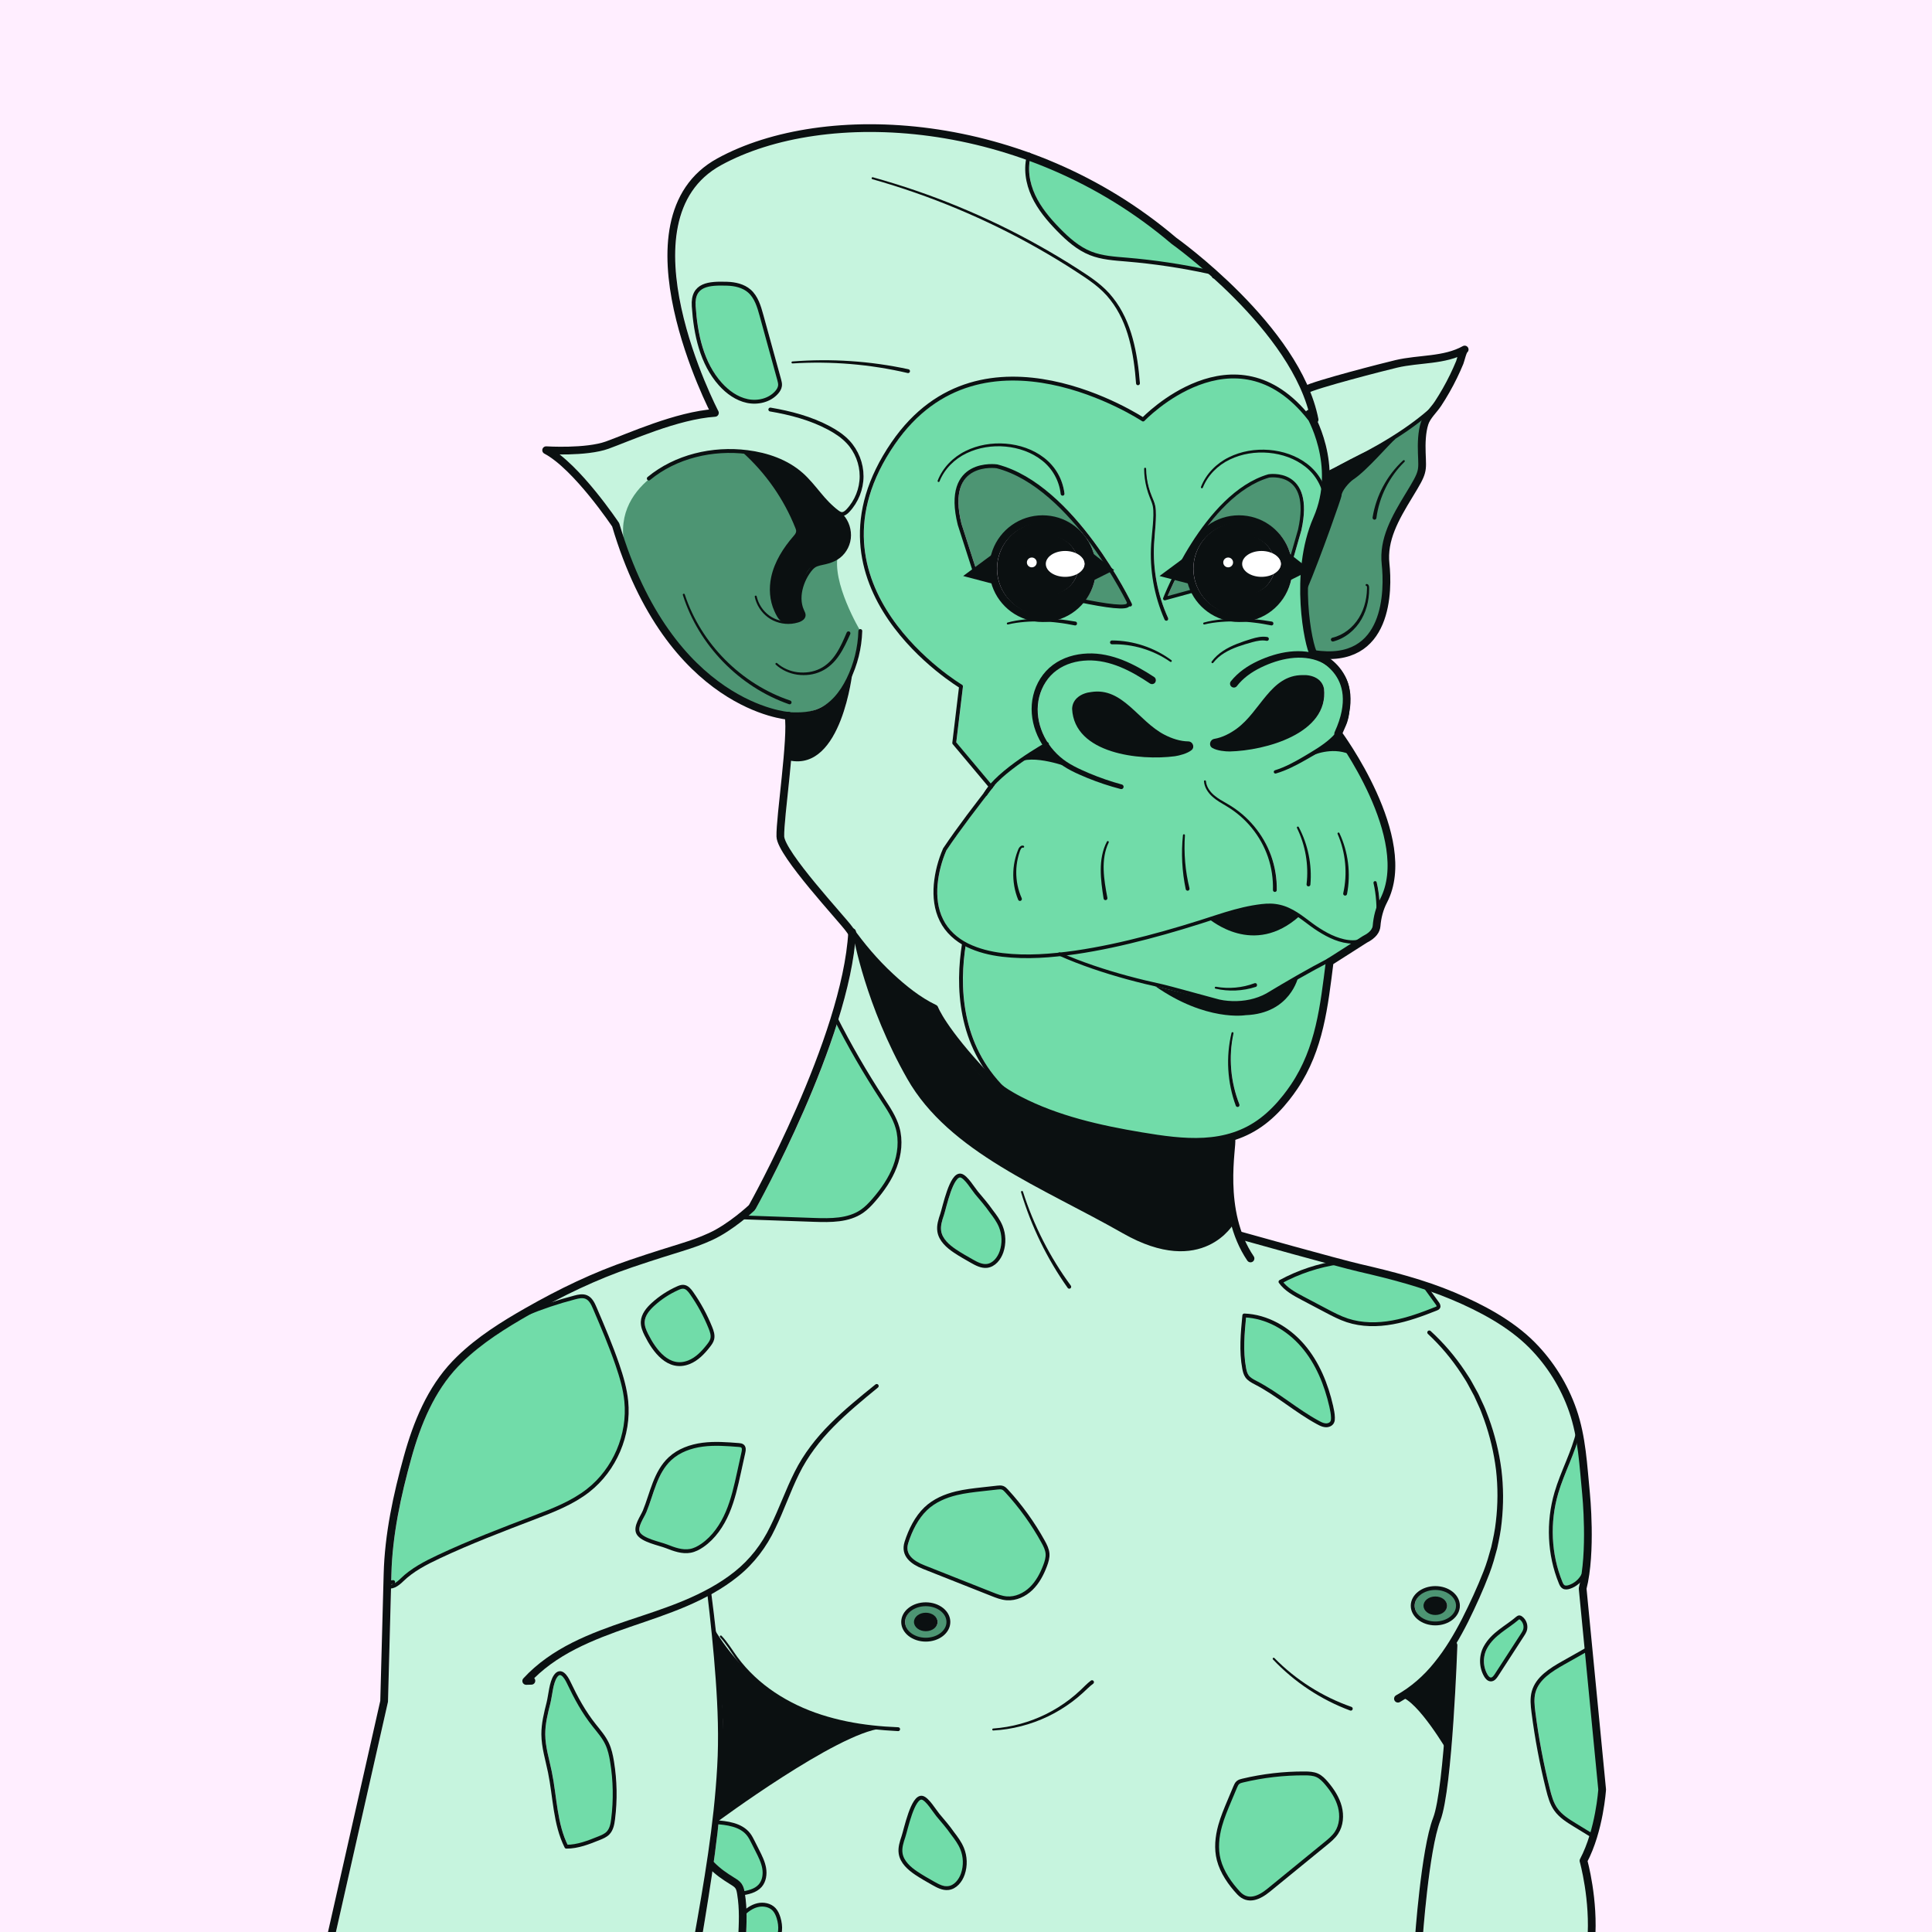 <?xml version="1.0" encoding="utf-8"?>
<!-- Generator: Adobe Illustrator 27.5.0, SVG Export Plug-In . SVG Version: 6.00 Build 0)  -->
<svg version="1.1" xmlns="http://www.w3.org/2000/svg" xmlns:xlink="http://www.w3.org/1999/xlink" x="0px" y="0px"
	 viewBox="0 0 500 500" style="enable-background:new 0 0 500 500;" xml:space="preserve">
<g id="BACKGROUND">
	<rect style="fill:#FFEEFF;" width="500" height="500"/>
</g>
<g id="OBJECTS">
	<g>
		<defs>
			<rect id="SVGID_1_" width="500" height="500"/>
		</defs>
		<clipPath id="SVGID_00000005249217056320748420000006962094097837356421_">
			<use xlink:href="#SVGID_1_"  style="overflow:visible;"/>
		</clipPath>
		<g style="clip-path:url(#SVGID_00000005249217056320748420000006962094097837356421_);">
			<g>
				<g>
					<path style="fill:#C6F4DE;" d="M160.234,135.413c0.042,0.063,0.074,0.131,0.095,0.203
						c13.718,46.299,43.764,48.872,44.065,48.892c0.002,0.007,0.029,0.015,0.059,0.02c0.048,0.007,0.091,0.021,0.135,0.036
						l0.036,0.013l0.038,0.002c0.548,0.021,1.106,0.037,1.667,0.037c2.187,0,3.878-0.248,5.323-0.78
						c3.975-1.462,6.507-5.218,7.932-8.112c1.891-3.846,2.957-8.142,3.082-12.424c0.004-0.137,0.119-0.241,0.267-0.243
						c0.127,0.004,0.237,0.12,0.233,0.258c-0.115,3.935-1.033,7.939-2.653,11.58l-0.014,0.032l-0.005,0.034
						c-0.748,5.115-3.958,21.805-13.857,21.805c-0.518,0-1.054-0.047-1.594-0.139l-0.267-0.046l-0.024,0.27
						c-0.251,2.778-0.565,5.744-0.843,8.36c-0.513,4.844-0.992,9.372-0.937,11.24c0.089,3.12,9.26,13.713,14.186,19.404
						c1.766,2.04,3.032,3.502,3.485,4.146c0.06,0.086,0.123,0.169,0.185,0.251c0.053,0.071,0.107,0.141,0.159,0.214l0.041,0.058
						l0.065,0.027c0.239,0.101,0.402,0.323,0.436,0.593l0.008,0.064l0.038,0.052c3.019,4.132,6.252,7.808,9.609,10.926
						c2.627,2.438,6.65,5.934,11.236,8.125c0.179,0.085,0.315,0.235,0.382,0.423c0.019,0.052,1.94,5.032,11.821,15.769l0.393-0.307
						c-7.039-10.705-6.908-23.182-5.559-31.763l0.026-0.167l-0.145-0.087c-2.527-1.502-4.473-3.547-5.629-5.914
						c-1.314-2.61-1.827-5.758-1.525-9.36c0.285-3.137,1.085-6.24,2.379-9.223l0.019-0.033c3.491-5.181,7.305-10.17,10.606-14.438
						c0.301-0.516,0.641-1.013,1.03-1.505l0.126-0.16l-0.131-0.156l-9.185-10.95c-0.045-0.053-0.065-0.122-0.057-0.19l1.718-14.318
						l0.019-0.157l-0.134-0.084c-2.101-1.326-20.645-13.494-24.706-32.026c-2.25-10.264,0.219-20.724,7.34-31.089
						c7.637-11.116,18.122-16.753,31.162-16.753c16.136,0,30.757,8.6,33.524,10.324l0.167,0.104l0.14-0.138
						c1.864-1.826,11.751-10.937,23.323-10.937c0.352,0,0.704,0.008,1.059,0.026c6.465,0.309,12.352,3.482,17.499,9.431l0.211,0.243
						l0.184-0.264c0.061-0.087,0.135-0.158,0.221-0.211c0.051-0.032,0.118-0.049,0.196-0.069l0.247-0.064l-0.059-0.248
						c-3.729-13.184-15.425-25.85-24.579-34.155l-0.049-0.044l-0.064-0.015l-0.037,0.131c-0.004-0.004-0.008-0.008-0.012-0.011
						c-0.004-0.001-0.006-0.005-0.01-0.006l0.009-0.121c-0.062-0.022-0.105-0.106-0.122-0.154l-0.021-0.06l-0.047-0.043
						c-0.333-0.3-0.657-0.587-0.981-0.874l-0.049-0.043l-0.064-0.014c-6.992-1.515-14.143-2.586-21.254-3.183l-0.722-0.06
						c-2.907-0.238-5.913-0.484-8.667-1.576c-3.389-1.344-6.141-3.879-8.387-6.181c-2.159-2.214-4.852-5.22-6.533-8.839
						c-1.477-3.18-1.976-6.439-1.441-9.427l0.037-0.208l-0.199-0.071c-8.087-2.897-16.489-4.951-24.972-6.103
						c-5.205-0.708-10.43-1.066-15.531-1.066c-14.974,0-28.335,2.986-38.639,8.636c-26.303,14.425-1.05,63.477-0.792,63.971
						c0.117,0.225,0.113,0.492-0.011,0.714c-0.124,0.222-0.35,0.365-0.604,0.382c-7.84,0.523-17.399,4.287-23.725,6.779
						l-0.065,0.026c-1.517,0.598-2.828,1.115-3.884,1.494c-3.376,1.216-8.414,1.471-12.046,1.471l-0.524-0.002l-0.739-0.005
						l0.584,0.453C152.199,123.442,159.909,134.927,160.234,135.413z M204.701,181.541c0.064,0.021,0.115,0.066,0.145,0.126
						c0.03,0.06,0.035,0.127,0.013,0.191c-0.034,0.102-0.129,0.171-0.237,0.171c-0.027,0-0.053-0.004-0.079-0.013
						c-12.781-4.457-23.247-15.226-27.316-28.105C181.445,166.687,191.967,177.276,204.701,181.541z M211.885,126.98
						c1.589,1.919,3.224,3.892,5.249,5.351c0.282,0.204,0.613,0.423,0.957,0.448c0.022,0.003,0.055,0.005,0.089,0.005
						c0.396,0,0.84-0.267,1.357-0.815c2.199-2.332,3.463-5.507,3.468-8.712c0.005-3.205-1.249-6.384-3.442-8.723
						c-1.226-1.306-2.793-2.444-4.933-3.579c-4.103-2.18-8.883-3.679-15.043-4.72c-0.136-0.023-0.228-0.152-0.205-0.288
						c0.02-0.119,0.127-0.208,0.25-0.208c6.254,1.053,11.083,2.569,15.233,4.775c2.192,1.163,3.801,2.332,5.063,3.679
						c2.279,2.429,3.583,5.734,3.578,9.066c-0.005,3.33-1.319,6.63-3.605,9.053c-0.446,0.475-0.866,0.766-1.284,0.893l-0.361,0.11
						l0.242,0.29c1.135,1.361,1.778,3.166,1.764,4.954c-0.009,2.162-1.029,4.254-2.726,5.596c-0.745,0.595-1.676,1.054-2.846,1.405
						c-0.468,0.152-0.954,0.256-1.424,0.356c-0.565,0.121-1.098,0.235-1.582,0.421c-0.932,0.34-1.579,1.203-2.163,2.059
						c-0.567,0.854-1.033,1.781-1.386,2.758c-0.549,1.511-1.051,3.788-0.329,6.057c0.091,0.301,0.213,0.571,0.343,0.856
						c0.083,0.183,0.171,0.377,0.258,0.596c0.07,0.195,0.141,0.499,0.069,0.805c-0.058,0.253-0.208,0.503-0.422,0.703
						c-0.453,0.416-1.024,0.607-1.413,0.714c-0.504,0.145-1.024,0.245-1.55,0.297c-0.272,0.026-0.55,0.039-0.825,0.039
						c-1.857,0-3.671-0.588-5.109-1.657c-1.683-1.251-2.89-3.133-3.313-5.162c0.454,2.014,1.672,3.874,3.357,5.101
						c0.875,0.638,1.884,1.094,2.998,1.354l0.214-0.438c-0.671-0.542-1.141-1.572-1.484-2.324l-0.027-0.059
						c-1.171-2.563-1.454-5.641-0.798-8.668c0.753-3.474,2.625-6.897,5.724-10.467c0.318-0.366,0.713-0.821,0.737-1.399
						c0.015-0.351-0.114-0.675-0.217-0.936c-2.901-7.309-7.52-13.994-13.357-19.332l-0.061-0.056l-0.082-0.009
						c-1.277-0.134-2.57-0.201-3.842-0.201c-7.801,0-15.142,2.51-20.671,7.069c-0.058,0.047-0.119,0.057-0.16,0.057
						c-0.075,0-0.145-0.033-0.192-0.091c-0.043-0.051-0.062-0.116-0.056-0.183c0.006-0.066,0.038-0.127,0.09-0.169
						c5.624-4.638,13.084-7.192,21.005-7.192c1.555,0,3.133,0.1,4.689,0.297c5.77,0.731,10.666,2.756,14.158,5.855
						C209.352,123.925,210.64,125.478,211.885,126.98z M206.699,174.228c0.444,0.05,0.891,0.076,1.331,0.076
						c1.641,0,3.218-0.354,4.558-1.024c1.658-0.802,3.161-2.204,4.344-4.054c1.118-1.714,1.954-3.685,2.692-5.424
						c0.039-0.094,0.13-0.154,0.231-0.154c0.033,0,0.066,0.007,0.097,0.02c0.062,0.026,0.11,0.074,0.135,0.136
						c0.025,0.062,0.025,0.13-0.001,0.191c-0.822,1.834-1.67,3.724-2.839,5.443c-1.251,1.876-2.823,3.284-4.549,4.076
						c-1.322,0.626-2.854,0.956-4.434,0.956c-0.524,0-1.057-0.036-1.585-0.107c-2.055-0.288-3.999-1.191-5.471-2.543
						C202.711,173.125,204.657,173.983,206.699,174.228z M202.387,99.858c-0.071,0.613-0.374,1.218-0.925,1.848
						c-1.374,1.574-3.603,2.514-5.964,2.514c-0.636,0-1.274-0.067-1.895-0.199c-2.501-0.531-4.947-2.062-7.073-4.428
						c-4.087-4.547-6.368-11.198-6.974-20.336c-0.131-1.977,0.273-3.422,1.233-4.419c1.428-1.482,3.8-1.686,6.152-1.686
						c0.491,0,0.99,0.01,1.494,0.024c2.529,0.074,4.525,0.734,5.932,1.96c1.91,1.664,2.633,4.291,3.215,6.402l4.569,16.603
						C202.294,98.667,202.456,99.258,202.387,99.858z M205.353,93.803c2.694-0.221,5.428-0.329,8.133-0.329
						c7.338,0,14.688,0.785,21.844,2.334c0.065,0.014,0.121,0.053,0.157,0.109c0.036,0.056,0.048,0.123,0.034,0.188
						c-0.025,0.114-0.127,0.197-0.244,0.197c-0.018,0-0.036-0.002-0.053-0.006c-7.651-1.786-15.522-2.691-23.4-2.691
						c-2.149,0-4.323,0.068-6.464,0.203l0,0.126c0,0,0,0,0,0V93.81C205.358,93.81,205.354,93.807,205.353,93.803z M294.779,99.572
						C294.779,99.572,294.778,99.572,294.779,99.572l-0.001-0.126c-0.129,0-0.239-0.101-0.249-0.23
						c-0.33-4.514-0.897-8.15-1.784-11.445c-1.086-4.076-2.755-7.56-4.962-10.354c-2.411-3.16-5.849-5.383-8.883-7.345
						c-3.05-1.996-6.302-3.971-9.943-6.038c-6.589-3.751-13.618-7.195-20.889-10.237c-7.01-2.935-14.402-5.514-21.971-7.665
						c7.585,2.098,14.993,4.64,22.023,7.54c7.293,3.006,14.346,6.417,20.963,10.138c3.656,2.051,6.924,4.012,9.99,5.995
						c3.065,1.962,6.539,4.184,9.005,7.374c2.257,2.828,3.969,6.351,5.091,10.475c0.912,3.32,1.503,6.982,1.859,11.524
						c0.005,0.067-0.016,0.131-0.059,0.182c-0.043,0.051-0.104,0.082-0.171,0.087l-0.01,0.124
						C294.785,99.57,294.782,99.572,294.779,99.572z"/>
					<path style="fill:#71DCA9;" d="M195.515,312.8l-0.048,0.041l-0.023,0.058c-0.045,0.115-0.103,0.205-0.178,0.275
						c-0.022,0.021-0.549,0.513-1.411,1.247l-0.489,0.417l0.642,0.024c5.67,0.209,11.341,0.412,17.01,0.6
						c1.092,0.036,1.913,0.053,2.66,0.053c3.091,0,6.636-0.263,9.49-2.214c1.206-0.826,2.228-1.927,3.068-2.896
						c2.583-2.979,4.353-5.784,5.41-8.575c1.286-3.393,1.519-6.919,0.654-9.926c-0.719-2.498-2.189-4.741-3.611-6.91l-0.22-0.336
						c-4.06-6.203-7.902-12.794-11.42-19.59l-0.277-0.536l-0.183,0.575c-7.365,23.164-20.353,46.512-20.902,47.495
						C195.651,312.668,195.596,312.732,195.515,312.8z"/>
					<path style="fill:#71DCA9;" d="M142.835,458.581c0.416,2.033,0.703,4.13,0.981,6.158c0.593,4.339,1.207,8.826,3.116,12.787
						l0.07,0.145l0.161-0.004c2.827-0.063,5.613-1.19,8.07-2.184c0.791-0.32,1.608-0.651,2.2-1.257
						c0.875-0.896,1.111-2.26,1.264-3.469c0.62-4.925,0.529-9.903-0.27-14.798c-0.234-1.434-0.568-3.099-1.267-4.581
						c-0.697-1.478-1.754-2.788-2.777-4.054l-0.476-0.592c-2.966-3.714-4.975-7.593-6.704-11.232
						c-0.386-0.811-1.152-2.18-1.951-2.244l-0.01-0.001l-0.043-0.001c-0.324,0-0.637,0.224-0.956,0.684
						c-0.766,1.106-1.089,3.03-1.375,4.727c-0.132,0.781-0.252,1.493-0.404,2.09c-0.666,2.635-1.352,5.346-1.335,8.088
						c0.015,2.419,0.582,4.836,1.13,7.174C142.481,456.966,142.665,457.757,142.835,458.581z"/>
					<path style="fill:#71DCA9;" d="M274.387,59.265c2.209,2.264,4.912,4.755,8.214,6.065c2.678,1.063,5.643,1.307,8.51,1.542
						l0.737,0.061c6.438,0.539,13.031,1.498,19.597,2.848l0.942,0.194l-0.728-0.628c-4.697-4.05-8.011-6.42-8.043-6.442
						c-10.923-9.299-23.297-16.531-36.761-21.481l-0.284-0.104l-0.049,0.299c-0.466,2.841,0.028,5.935,1.427,8.947
						C269.601,54.121,272.257,57.083,274.387,59.265z"/>
					<path style="fill:#4D9573;" d="M307.95,151.092l-0.049-0.173l-0.039-0.136l-0.137-0.036c-1.031-0.274-2.209-0.584-3.317-0.875
						l-0.198-0.052l-0.09,0.184c-0.886,1.821-1.521,3.271-1.898,4.166l-0.199,0.474l0.496-0.136l5.806-1.589l0.278-0.076
						l-0.115-0.265c-0.154-0.354-0.291-0.706-0.407-1.048C308.032,151.386,307.991,151.239,307.95,151.092z"/>
					<path style="fill:#0B1011;" d="M320.911,135.109c-5.036,0-9.579,3.17-11.305,7.888c-0.494,1.335-0.745,2.735-0.745,4.162
						c0,1.325,0.215,2.633,0.64,3.89c1.665,4.887,6.25,8.171,11.41,8.171c5.391,0,10.169-3.62,11.618-8.803
						c0.293-1.039,0.442-2.135,0.442-3.258c0-1.575-0.301-3.108-0.894-4.556C330.215,138.051,325.832,135.109,320.911,135.109z
						 M331.493,145.939c0,0.908-0.635,1.773-1.741,2.372l-0.09,0.049l-0.03,0.098c-0.961,3.146-3.817,5.26-7.109,5.26
						c-4.098,0-7.433-3.334-7.433-7.433c0-4.098,3.334-7.433,7.433-7.433c2.928,0,5.593,1.732,6.788,4.413l0.039,0.087l0.087,0.039
						C330.724,143.974,331.493,144.926,331.493,145.939z"/>
					<path style="fill:#71DCA9;" d="M201.517,496.387c-0.286-0.917-0.626-1.568-1.07-2.05c-0.688-0.746-1.755-1.174-2.926-1.174
						c-0.37,0-0.743,0.043-1.109,0.128c-1.021,0.24-2.063,0.819-3.099,1.722l-0.088,0.076l0.002,0.117
						c0.036,1.949-0.051,3.888-0.134,5.762l-0.02,0.436l-0.012,0.261h0.262h7.808h0.154l0.069-0.138
						C202.04,500.167,202.101,498.245,201.517,496.387z"/>
					<path style="fill:#71DCA9;" d="M102.025,409.192l0.027-0.128c0.01,0,0.017-0.002,0.027-0.002l0,0v0.125
						c0.084,0,0.197,0.124,0.199,0.251c0.001,0.067-0.024,0.117-0.046,0.148l0.331,0.359c0.583-0.342,1.143-0.843,1.51-1.203
						c2.805-2.75,6.456-4.587,9.658-6.094c7.883-3.713,16.157-6.879,24.159-9.94l0.679-0.26c4.753-1.817,9.667-3.697,13.774-6.917
						c6.78-5.315,10.611-14.289,9.76-22.862c-0.336-3.379-1.334-6.617-2.266-9.338c-1.714-5.004-3.816-9.922-5.85-14.678
						c-0.503-1.176-1.065-2.327-2.097-2.753c-0.302-0.124-0.633-0.185-1.012-0.185c-0.59,0-1.206,0.147-1.787,0.298
						c-3.849,1.001-7.735,2.281-11.553,3.803l-0.18,0.098l-0.161,0.09c-5.966,3.398-12.204,7.242-17.411,12.31
						c-0.38,0.37-0.756,0.748-1.123,1.132c-5.343,5.578-9.215,13.166-12.185,23.88c-3.35,12.086-4.944,21.356-5.167,30.058
						l-0.041,1.613l-0.008,0.316l0.309-0.065C101.75,409.213,101.894,409.194,102.025,409.192z"/>
					<path style="fill:#71DCA9;" d="M196.83,487.836c0.905-1.043,1.255-2.615,0.961-4.314c-0.27-1.549-0.995-2.989-1.697-4.381
						l-1.212-2.402c-0.311-0.618-0.633-1.258-1.057-1.812c-1.716-2.237-4.81-2.794-7.611-3.045l-0.244-0.022l-0.027,0.244
						c-0.344,3.153-0.752,6.427-1.211,9.73l-0.018,0.127l0.093,0.088l0.024,0.023l0.007,0.004c1.74,1.743,3.02,2.646,5.395,4.126
						l0.088,0.054c0.582,0.361,1.239,0.77,1.695,1.42c0.404,0.575,0.568,1.222,0.674,1.778l0.047,0.246l0.246-0.047
						C194.254,489.408,195.839,488.98,196.83,487.836z"/>
					<path style="fill:#C6F4DE;" d="M102.112,410.173l-0.104-0.48c-0.189,0.006-0.384,0.046-0.599,0.122l-0.162,0.058l-0.004,0.171
						l-0.007,0.287l0.285-0.004C101.723,410.304,101.922,410.252,102.112,410.173z"/>
					<path style="fill:#C6F4DE;" d="M190.789,488.538c-0.282-0.402-0.757-0.696-1.259-1.007l-0.088-0.055
						c-1.668-1.039-3.069-1.946-4.637-3.365l-0.348-0.315l-0.067,0.465c-0.844,5.831-1.8,11.671-2.707,17.115l-0.049,0.291h0.295
						h9.392h0.239l0.011-0.239l0.024-0.525c0.172-3.87,0.309-6.927-0.3-10.733C191.193,489.525,191.084,488.958,190.789,488.538z"/>
					<path style="fill:#71DCA9;" d="M197.1,81.677c-0.564-2.048-1.265-4.596-3.061-6.163c-1.32-1.149-3.21-1.767-5.619-1.837
						c-0.515-0.016-1.024-0.027-1.522-0.027c-2.112,0-4.446,0.182-5.748,1.535c-0.858,0.89-1.216,2.211-1.095,4.04
						c0.598,9.021,2.837,15.575,6.847,20.035c1.433,1.595,3.776,3.631,6.804,4.273c0.593,0.126,1.199,0.19,1.802,0.19
						c2.245,0,4.278-0.855,5.578-2.345c0.482-0.552,0.745-1.068,0.804-1.577c0.059-0.504-0.084-1.023-0.222-1.525L197.1,81.677z"/>
					<path style="fill:#71DCA9;" d="M259.676,281.195c1.375,0.985,2.902,1.903,4.703,2.838c10.083,5.233,21.495,7.615,31.329,9.254
						c5.292,0.882,9.684,1.469,13.922,1.469c6.937,0,12.344-1.661,17.017-5.226c2.063-1.575,3.996-3.517,5.911-5.937
						c0.708-0.896,1.394-1.836,2.038-2.794c6.19-9.202,7.48-19.463,8.846-30.326l0.116-0.924l0.06-0.476l-0.424,0.223
						c-5.551,2.92-10.878,6.059-14.898,8.468c-2.446,1.332-5.382,2.039-8.481,2.039c-0.206,0-0.412-0.003-0.618-0.009
						c-1.696-0.051-3.297-0.302-4.631-0.726l-4.502-1.228c-1.063-0.283-2.123-0.576-3.182-0.868
						c-1.902-0.525-3.869-1.067-5.816-1.545c-3.123-0.687-6.169-1.434-9.06-2.223c-6.477-1.778-12.12-3.736-17.251-5.985
						l-0.061-0.027l-0.066,0.007c-3.14,0.346-5.952,0.514-8.598,0.514c-2.205,0-4.342-0.121-6.352-0.359
						c-3.533-0.419-6.53-1.249-9.161-2.536c-0.044-0.022-0.087-0.046-0.131-0.07l-0.122-0.066l-0.309-0.158l-0.052,0.343
						C248.332,255.221,248.755,269.926,259.676,281.195z M319.231,267.376c-1.293,6.132-0.744,12.706,1.561,18.516
						c0.025,0.062,0.023,0.13-0.003,0.191c-0.026,0.061-0.075,0.109-0.137,0.133c-0.03,0.012-0.061,0.018-0.092,0.018
						c-0.103,0-0.194-0.062-0.233-0.158C318.148,280.141,317.759,273.502,319.231,267.376z"/>
					<path style="fill:#C6F4DE;" d="M368.357,109.031c0.025-0.055,0.051-0.111,0.074-0.167l0.368-0.886l-0.754,0.593
						c-2.064,1.624-4.315,3.211-6.69,4.716c-0.685,0.586-1.781,1.748-3.05,3.094c-2.39,2.534-5.663,6.004-7.938,7.502
						c-0.97,0.639-3.228,3.051-3.163,4.467c-0.098,0.588-4.897,14.422-8.653,23.467l-0.019,0.045l-0.001,0.048
						c-0.094,7.988,1.324,14.683,2.104,16.492l0.056,0.129l0.139,0.02c1.161,0.165,2.283,0.249,3.334,0.249
						c3.826,0,6.92-1.097,9.196-3.26c5.769-5.482,5.095-16.299,4.751-19.484c-0.694-6.416,2.279-11.881,6.238-18.358
						c3.329-5.448,3.323-5.596,3.169-9.388l-0.042-1.1c-0.118-3.408,0.126-5.923,0.77-7.914
						C368.277,109.205,368.317,109.118,368.357,109.031z M363.574,119.327c-4.007,3.935-6.617,9.152-7.339,14.702
						c-0.016,0.124-0.122,0.218-0.247,0.218l-0.033-0.002c-0.066-0.009-0.125-0.042-0.166-0.095
						c-0.041-0.053-0.058-0.118-0.05-0.185C356.635,128.356,359.417,123.161,363.574,119.327z M345.262,165.769
						c-0.021,0.005-0.042,0.008-0.064,0.008c-0.113,0-0.213-0.077-0.242-0.187c-0.017-0.065-0.008-0.132,0.026-0.19
						c0.034-0.058,0.088-0.099,0.152-0.116c2.846-0.662,5.413-2.591,7.052-5.295c0.773-1.269,1.342-2.689,1.693-4.221
						c0.169-0.732,0.288-1.494,0.355-2.262c0.035-0.404,0.055-0.779,0.062-1.146c0-0.061,0.001-0.116,0.003-0.17
						c0.003-0.109,0.006-0.214-0.004-0.31l0.032-0.003c0.015,0.106,0.014,0.205,0.013,0.308c0,0.063-0.001,0.125,0.002,0.186
						c0.003,0.355-0.008,0.742-0.032,1.141c-0.047,0.774-0.147,1.543-0.298,2.286c-0.314,1.559-0.854,3.013-1.605,4.322
						C350.796,162.942,348.191,165.001,345.262,165.769z M353.934,151.404c0.01-0.001,0.02-0.001,0.029-0.001
						c0.013,0,0.026,0.001,0.039,0.002l-0.01,0.001l-0.031-0.002H353.934z M354.113,151.439c0.036,0.019,0.061,0.042,0.072,0.059
						c0.001,0.001,0.002,0.003,0.003,0.004l-0.054-0.035L354.113,151.439z"/>
					<path style="fill:#71DCA9;" d="M341.48,240.781c-1.038-0.652-2.03-1.393-2.989-2.11c-0.681-0.509-1.385-1.036-2.092-1.519
						l-0.159-0.109l-0.146,0.126c-3.561,3.091-7.393,4.659-11.388,4.659c-2.539,0-6.494-0.665-10.91-3.835l-0.103-0.074l-0.12,0.039
						c-6.192,2.009-11.402,3.55-16.396,4.849c-6.782,1.779-12.853,3.051-18.559,3.889c-0.744,0.106-1.49,0.206-2.238,0.301
						l-0.932,0.118l0.867,0.361c4.841,2.017,10.009,3.761,15.798,5.332c2.931,0.79,5.893,1.507,9.055,2.193
						c1.945,0.473,3.913,1.013,5.816,1.535c1.062,0.291,2.124,0.583,3.188,0.865l4.5,1.221c1.348,0.424,2.793,0.65,4.538,0.708
						c0.193,0.006,0.385,0.008,0.578,0.008c3.033,0,5.9-0.691,8.291-1.999c4.606-2.77,10.083-6,15.84-8.995l0.045-0.023l0.056-0.064
						l6.059-3.86l0.657-0.419l-0.778-0.041C347.321,243.798,344.707,242.824,341.48,240.781z M325.343,254.84
						c0.024,0.063,0.021,0.131-0.006,0.191s-0.077,0.107-0.14,0.131c-1.941,0.63-3.955,0.947-6,0.947
						c-1.451,0-2.895-0.162-4.292-0.482c1.11,0.185,2.247,0.286,3.382,0.286c2.324,0,4.589-0.41,6.733-1.219
						c0.029-0.011,0.058-0.016,0.088-0.016h0C325.213,254.678,325.307,254.743,325.343,254.84z"/>
					<path style="fill:#71DCA9;" d="M332.022,331.81l0.199,0.238c1.401,1.674,3.456,2.758,5.269,3.715l6.032,3.183
						c1.768,0.932,3.596,1.895,5.508,2.526c1.998,0.658,4.191,0.992,6.52,0.992c1.616,0,3.324-0.161,5.077-0.48
						c4.026-0.732,7.914-2.205,11.242-3.529c0.242-0.097,0.344-0.158,0.4-0.243c0.158-0.23-0.137-0.637-0.237-0.775l-2.777-3.834
						l-0.047-0.065l-0.076-0.025c-4.687-1.568-9.824-2.961-17.178-4.657c-1.209-0.279-3.385-0.837-6.468-1.66l-0.054-0.014
						l-0.055,0.01c-4.581,0.814-8.982,2.32-13.082,4.476L332.022,331.81z"/>
					<path style="fill:#71DCA9;" d="M405.905,379.342c-0.936,2.293-1.905,4.664-2.612,7.084c-2.241,7.668-1.848,15.864,1.106,23.078
						c0.16,0.391,0.344,0.789,0.668,0.973c0.141,0.081,0.316,0.123,0.518,0.123c0.212,0,0.462-0.046,0.744-0.137
						c1.459-0.47,2.702-1.513,3.417-2.865l0,0l0.024-0.035l0.026-0.043l0.007-0.049c1.347-9.048,0.193-20.766,0.181-20.882
						c-0.118-1.2-0.225-2.398-0.332-3.593c-0.263-2.941-0.56-6.273-1.06-9.436l-0.484-0.039
						C407.45,375.523,406.658,377.494,405.905,379.342z"/>
					<path style="fill:#4D9573;" d="M270.093,133.609c3.702,0,7.154,1.455,9.72,4.097l0.374-0.332
						c-7.321-9.03-14.712-14.565-21.97-16.448l-0.031-0.008h-0.032c-0.143-0.019-0.586-0.064-1.202-0.064
						c-1.673,0-4.785,0.336-6.826,2.588c-2.244,2.476-2.669,6.586-1.261,12.217l3.59,11.147l0.107,0.331l0.28-0.207l4.038-2.99
						l0.071-0.053l0.022-0.086c0.127-0.496,0.26-0.928,0.405-1.323C259.323,137.174,264.432,133.609,270.093,133.609z"/>
					<path style="fill:#0B1011;" d="M281.711,150.417c0.294-1.04,0.443-2.136,0.443-3.258c0-1.573-0.301-3.106-0.895-4.556
						c-1.862-4.553-6.245-7.494-11.166-7.494c-5.036,0-9.579,3.17-11.305,7.888c-0.494,1.337-0.745,2.737-0.745,4.162
						c0,1.325,0.215,2.633,0.64,3.89c1.666,4.887,6.251,8.171,11.41,8.171C275.485,159.22,280.262,155.6,281.711,150.417z
						 M280.676,145.939c0,0.908-0.635,1.773-1.741,2.372l-0.09,0.049l-0.03,0.098c-0.961,3.146-3.817,5.26-7.108,5.26
						c-4.099,0-7.433-3.334-7.433-7.433c0-4.098,3.334-7.433,7.433-7.433c2.928,0,5.592,1.732,6.787,4.413l0.039,0.087l0.087,0.039
						C279.907,143.974,280.676,144.926,280.676,145.939z"/>
					<path style="fill:#4D9573;" d="M283.385,149.864l-0.025,0.118c-0.06,0.283-0.128,0.564-0.206,0.841
						c-0.421,1.507-1.108,2.93-2.043,4.228l-0.227,0.315l0.381,0.076c4.283,0.852,7.371,1.284,9.176,1.284
						c0.869,0,1.384-0.101,1.573-0.309l0.056-0.061l0.008-0.082c0.004-0.041,0.022-0.077,0.058-0.118l0.113-0.127l-0.077-0.152
						c-0.707-1.394-2.231-4.275-4.49-7.907l-0.12-0.193l-0.204,0.102l-3.865,1.933L283.385,149.864z"/>
					<path style="fill:#71DCA9;" d="M290.461,203.973c-0.03,0-0.06-0.004-0.089-0.011c-2.92-0.758-5.813-1.718-8.598-2.853
						c-2.314-0.962-4.557-1.942-6.561-3.337l-0.032-0.022l-0.037-0.011c-2.067-0.635-5.086-1.391-7.731-1.391
						c-0.734,0-1.41,0.059-2.008,0.175l-0.051,0.01l-0.043,0.029c-3.397,2.317-6.025,4.478-7.809,6.421l-0.04,0.044l-0.016,0.058
						c-0.009,0.033-0.023,0.062-0.042,0.086l-1.185,1.529l-0.585,0.755l-0.048,0.077l-0.044,0.075l-0.006,0.005l-0.052,0.042
						c-4.04,5.213-7.354,9.613-10.475,14.237c-1.273,2.923-2.077,6.04-2.347,9.056c-0.298,3.518,0.196,6.583,1.469,9.112
						c1.288,2.637,3.63,4.895,6.594,6.354c2.548,1.249,5.579,2.089,9.011,2.497c2.004,0.24,4.141,0.361,6.351,0.361
						c2.53,0,5.204-0.153,8.175-0.468l0.06-0.006l0.05-0.033c0.031-0.02,0.065-0.031,0.099-0.031c0.019,0,0.039,0.004,0.058,0.011
						l0.057,0.022l0.061-0.007c1.347-0.148,2.663-0.313,3.912-0.491c5.691-0.83,11.747-2.094,18.516-3.864
						c5.518-1.431,11.285-3.147,18.148-5.399c2.702-0.874,5.907-1.846,9.177-2.428c1.49-0.252,2.954-0.478,4.448-0.478
						c0.1,0,0.2,0.001,0.3,0.003c1.615,0.051,3.222,0.432,4.647,1.101c1.836,0.832,3.43,2.031,4.971,3.189
						c0.944,0.71,1.92,1.443,2.928,2.073c1.528,0.978,2.849,1.668,4.156,2.171c1.695,0.647,3.164,0.961,4.491,0.961
						c0.378,0,0.721-0.029,1.099-0.089l0.051-0.008l0.044-0.028l1.578-1.007c0.022-0.014,0.044-0.027,0.068-0.039
						c1.64-0.82,2.516-1.776,2.601-2.841c0.125-1.543,0.443-3.072,0.947-4.544l0.014-0.041l-0.001-0.044
						c-0.009-0.602-0.035-1.207-0.076-1.798c-0.135-1.754-0.359-3.274-0.688-4.649c-0.025-0.105,0.034-0.201,0.13-0.224
						c0.005,0,0.01,0,0.015,0c0.115,0,0.181,0.055,0.2,0.132c0.335,1.4,0.556,2.881,0.697,4.661l0.073,0.915l0.401-0.826
						c0.03-0.062,0.058-0.126,0.085-0.19c0.03-0.07,0.06-0.14,0.095-0.208c5.951-11.443-2.901-28.718-8.708-37.998l-0.048-0.077
						l-0.086-0.028c-1.085-0.356-2.256-0.537-3.483-0.537c-1.946,0-3.629,0.445-4.699,0.817c-0.86,0.505-1.679,0.977-2.493,1.445
						l-0.126,0.073c-2.338,1.328-4.881,2.668-7.624,3.475c-0.017,0.005-0.035,0.008-0.052,0.008c-0.081,0-0.153-0.054-0.176-0.132
						c-0.028-0.095,0.027-0.197,0.123-0.227c2.692-0.841,5.184-2.21,7.476-3.564l0.651-0.388c2.141-1.275,4.355-2.592,6.207-4.243
						c0.388-0.342,0.771-0.726,1.168-1.173l0.082-0.092l-0.023-0.121c-0.031-0.162-0.015-0.32,0.047-0.456
						c2.378-5.174,2.78-9.617,1.194-13.204c-0.841-1.902-2.224-3.529-4.111-4.834c-0.315-0.173-0.609-0.318-0.898-0.447
						c-1.642-0.739-3.519-1.114-5.578-1.114c-0.75,0-1.524,0.051-2.299,0.152c-2.482,0.323-5.084,1.138-7.733,2.422
						c-2.696,1.313-4.81,2.95-6.283,4.867c-0.144,0.189-0.361,0.296-0.598,0.296c-0.165,0-0.322-0.053-0.454-0.154
						c-0.329-0.251-0.392-0.722-0.142-1.051c1.66-2.082,3.974-3.822,6.888-5.182c2.839-1.316,5.514-2.103,8.177-2.406
						c0.702-0.079,1.409-0.119,2.1-0.119c0.924,0,1.836,0.071,2.71,0.212l0.417,0.067l-0.142-0.398
						c-1.085-3.037-2.603-11.103-2.061-19.821l0.027-0.433l-0.388,0.194l-2.422,1.211l-0.108,0.054l-0.025,0.118
						c-0.06,0.283-0.128,0.564-0.206,0.841c-1.22,4.365-4.543,7.814-8.89,9.228l0.055,0.487c1.24,0.111,2.549,0.288,4.246,0.576
						c0.066,0.011,0.123,0.047,0.162,0.102s0.054,0.121,0.043,0.187c-0.021,0.121-0.124,0.208-0.246,0.208l-0.008-0.001
						l-0.056-0.005c-1.178-0.234-2.735-0.525-4.304-0.703c-1.013-0.131-2.024-0.198-2.791-0.242
						c-0.483,0.042-0.887,0.061-1.272,0.061c-0.58,0-1.181-0.044-1.839-0.133c-1.123,0.012-2.01,0.05-2.827,0.117
						c-1.722,0.146-3.094,0.356-4.319,0.66c1.216-0.353,2.55-0.595,4.306-0.795c0.071-0.008,0.143-0.013,0.215-0.018
						c0.065-0.005,0.13-0.009,0.195-0.015l0.053-0.486c-3.406-1.115-6.186-3.487-7.829-6.678l-0.093-0.18l-0.195,0.054l-6.821,1.867
						c-0.017,0.005-0.033,0.007-0.05,0.007c-0.053,0-0.105-0.023-0.142-0.063c-0.047-0.051-0.061-0.128-0.035-0.194
						c0.08-0.207,0.82-2.102,2.147-4.871l0.131-0.273l-0.293-0.077c-1.095-0.287-2.045-0.535-2.596-0.679l5.287-3.914l0.043-0.032
						l0.026-0.047c4.688-8.43,12.36-19.086,22.284-21.976c-0.001,0-0.001,0,0,0c0.008,0,0.489-0.083,1.213-0.083
						c1.312,0,3.78,0.282,5.572,2.172c2.241,2.363,2.734,6.443,1.468,12.125l-1.969,6.855l-0.047,0.162l0.133,0.104l2.04,1.596
						l0.35,0.274l0.052-0.441c0.518-4.351,1.542-8.296,3.042-11.724c1.044-2.387,1.727-4.925,2.029-7.545l0.007-0.059l-0.021-0.056
						c-0.847-2.302-2.289-4.295-4.169-5.764c-2.591-2.058-5.917-3.325-9.616-3.661c-0.622-0.056-1.253-0.084-1.875-0.084
						c-2.959,0-5.839,0.637-8.328,1.842c-3.248,1.547-5.841,4.248-7.115,7.407c1.226-3.195,3.801-5.936,7.052-7.529
						c2.572-1.281,5.556-1.957,8.632-1.957c0.549,0,1.105,0.022,1.655,0.064c3.76,0.301,7.16,1.553,9.832,3.623
						c1.422,1.104,2.629,2.487,3.491,4.001c0.026,0.045,0.048,0.092,0.07,0.139c0.022,0.046,0.044,0.092,0.069,0.137l0.431,0.798
						l0.038-0.907c0.311-7.401-2.363-13.587-3.528-15.904l-0.029-0.058l-0.054-0.037c-0.023-0.016-0.05-0.034-0.058-0.045
						c-5.337-6.792-11.514-10.403-18.359-10.732c-0.327-0.015-0.652-0.022-0.976-0.022c-12.572,0-23.205,10.953-23.311,11.064
						c-0.048,0.05-0.113,0.078-0.182,0.078c-0.049,0-0.097-0.014-0.139-0.042c-0.155-0.104-16.154-10.446-33.541-10.448
						c-12.903-0.001-23.263,5.56-30.796,16.527c-7.038,10.245-9.482,20.571-7.266,30.693c4.264,19.472,24.544,31.756,24.748,31.878
						c0.084,0.051,0.132,0.147,0.12,0.245l-1.73,14.419l-0.013,0.107l0.07,0.083l8.933,10.65l0.187,0.223l0.192-0.218
						c3.757-4.258,10.536-8.438,13.277-10.037l0.224-0.131l-0.139-0.219c-0.691-1.089-1.256-2.222-1.678-3.368
						c-1.118-3.005-1.344-6.261-0.637-9.17c0.764-3.179,2.543-5.929,5.012-7.745c3.001-2.24,6.433-2.813,8.784-2.899
						c0.256-0.011,0.51-0.017,0.764-0.017c2.62,0,5.414,0.579,8.304,1.721c2.461,0.974,5.019,2.354,8.051,4.342
						c0.346,0.227,0.443,0.693,0.216,1.039c-0.139,0.212-0.374,0.339-0.628,0.339c-0.146,0-0.288-0.042-0.41-0.123
						c-2.931-1.969-5.391-3.333-7.75-4.296c-2.79-1.136-5.472-1.711-7.97-1.711c-0.178,0-0.355,0.003-0.533,0.009
						c-3.073,0.077-5.954,0.989-8.111,2.566c-2.233,1.6-3.929,4.167-4.653,7.041c-0.688,2.694-0.507,5.734,0.51,8.56
						c0.41,1.154,0.975,2.299,1.679,3.4l0.046,0.072l0.081,0.029c0.043,0.015,0.103,0.047,0.138,0.111
						c0.012,0.022,0.027,0.06,0.021,0.138l-0.007,0.088l0.05,0.073c0.825,1.196,1.798,2.289,2.892,3.249
						c2.137,1.904,4.744,3.1,7.684,4.358c2.742,1.152,5.592,2.133,8.472,2.914c0.092,0.025,0.169,0.084,0.216,0.166
						c0.047,0.082,0.06,0.178,0.035,0.27C290.763,203.865,290.622,203.973,290.461,203.973z M288.044,166.623
						C288.044,166.623,288.044,166.623,288.044,166.623l-0.001-0.125c-0.134,0-0.246-0.109-0.25-0.243
						c-0.002-0.067,0.022-0.13,0.068-0.179c0.046-0.048,0.108-0.076,0.175-0.078c5.462,0.017,10.871,1.812,15.238,5.052
						c-4.24-2.937-9.409-4.561-14.563-4.561c-0.22,0-0.441,0.003-0.661,0.009l-0.003,0.125
						C288.046,166.623,288.045,166.623,288.044,166.623z M308.49,193.93c-1.088,0.881-3.137,1.379-4.175,1.534
						c-1.558,0.207-3.317,0.317-5.081,0.317c-9.984,0-20.81-3.241-21.254-12.339c0.075-2.671,2.605-3.881,4.749-4.1
						c0.527-0.082,1.04-0.122,1.538-0.122c4.259,0,7.332,2.887,10.587,5.943c2.06,1.935,4.19,3.935,6.694,5.223
						c2.192,1.128,4.287,1.713,6.228,1.74c0.565,0.008,0.9,0.4,1.016,0.734C308.932,193.263,308.819,193.663,308.49,193.93z
						 M297.334,126.205c0.226,0.815,0.496,1.602,0.803,2.342l0.161,0.385c0.262,0.623,0.533,1.267,0.689,1.955
						c0.191,0.86,0.19,1.762,0.189,2.487c-0.005,0.742-0.038,1.532-0.103,2.484c-0.047,0.687-0.106,1.372-0.164,2.054
						c-0.081,0.949-0.164,1.93-0.215,2.894c-0.347,6.595,0.914,13.247,3.645,19.238c0.057,0.126,0.001,0.274-0.124,0.332
						c-0.033,0.015-0.068,0.023-0.103,0.023c-0.098,0-0.187-0.057-0.228-0.146c-2.686-6.088-3.878-12.817-3.447-19.461
						c0.063-0.973,0.159-1.956,0.251-2.906c0.066-0.682,0.133-1.363,0.188-2.042l0.034-0.503c0.101-1.476,0.205-3.002-0.055-4.419
						c-0.143-0.677-0.4-1.309-0.672-1.978l-0.145-0.358c-0.3-0.748-0.561-1.542-0.778-2.362c-0.418-1.605-0.635-3.259-0.645-4.915
						C296.661,122.962,296.898,124.609,297.334,126.205z M278.771,161.402c-0.021,0.121-0.124,0.208-0.246,0.208l-0.008-0.001
						l-0.056-0.005c-1.178-0.234-2.735-0.525-4.304-0.703c-1.013-0.131-2.024-0.198-2.791-0.242
						c-0.482,0.042-0.886,0.061-1.272,0.061c-0.58,0-1.181-0.044-1.838-0.133c-1.123,0.012-2.01,0.05-2.827,0.117
						c-1.722,0.146-3.094,0.356-4.319,0.66l-0.017,0.004c0,0-0.006,0-0.007-0.005c1.239-0.351,2.573-0.593,4.33-0.793
						c0.07-0.008,0.142-0.013,0.214-0.018c0.066-0.005,0.131-0.009,0.197-0.016l0.053-0.486c-4.027-1.319-7.248-4.503-8.616-8.517
						c-0.049-0.144-0.089-0.29-0.13-0.437l-0.049-0.175l-0.039-0.136l-0.137-0.036c-2.387-0.634-5.582-1.468-6.806-1.787
						l1.892-1.401l0.144-0.107l-0.055-0.171l-3.699-11.484c-1.453-5.81-0.992-10.087,1.376-12.696
						c2.174-2.394,5.397-2.752,7.125-2.752c0.828,0,1.372,0.079,1.432,0.088c12.656,3.286,23.065,16.398,29.564,26.818l0.023,0.037
						l0.035,0.027l0.208,0.163l-0.097,0.048l0.143,0.233c2.92,4.738,4.594,8.212,4.776,8.593c0.029,0.06,0.033,0.128,0.01,0.19
						c-0.022,0.063-0.068,0.113-0.129,0.142c-0.034,0.016-0.07,0.025-0.107,0.025c-0.004-0.001-0.029-0.011-0.048-0.019
						l-0.163-0.066l-0.148,0.118c-0.044,0.049-0.083,0.085-0.125,0.116c-0.33,0.241-0.955,0.359-1.909,0.359
						c-1.9,0-5.066-0.454-9.679-1.389l-0.145-0.029l-0.095,0.112c-1.639,1.925-3.771,3.355-6.168,4.134l0.055,0.487
						c1.24,0.111,2.549,0.288,4.246,0.576c0.066,0.011,0.124,0.047,0.162,0.102C278.767,161.27,278.782,161.336,278.771,161.402z
						 M275.514,127.748c0.009,0.067-0.009,0.133-0.049,0.186c-0.041,0.053-0.099,0.087-0.166,0.096c-0.002,0-0.004,0-0.006,0
						c-0.155,0-0.259-0.092-0.275-0.215c-0.372-3.469-2.16-6.684-4.904-8.829c-2.592-2.058-5.917-3.325-9.616-3.661
						c-0.622-0.056-1.253-0.084-1.875-0.084c-2.959,0-5.839,0.637-8.328,1.841c-3.248,1.547-5.841,4.247-7.115,7.407l-0.007,0.005
						c-0.001,0-0.001,0-0.003-0.001c1.236-3.199,3.811-5.94,7.062-7.533c2.572-1.281,5.557-1.957,8.632-1.957
						c0.549,0,1.105,0.022,1.655,0.064c3.76,0.301,7.16,1.553,9.832,3.623c1.422,1.104,2.629,2.487,3.491,4.001
						C274.703,124.193,275.28,125.941,275.514,127.748z M314.058,171.371l-0.008,0.006c-0.002,0-0.003-0.001-0.005-0.002
						c0.76-1.046,1.729-1.953,2.879-2.705c0.967-0.646,2.09-1.217,3.536-1.799c1.297-0.516,2.624-0.94,3.751-1.287
						c0.893-0.269,1.939-0.557,3.034-0.557c0.328,0,0.65,0.027,0.958,0.079c0.066,0.011,0.123,0.047,0.162,0.102
						c0.039,0.055,0.054,0.121,0.042,0.187c-0.021,0.12-0.124,0.208-0.246,0.208l-0.004-0.001l-0.046-0.004
						c-0.327-0.068-0.677-0.102-1.044-0.102c-0.962,0-1.932,0.229-2.754,0.453c-1.13,0.311-2.46,0.692-3.762,1.163
						c-1.45,0.532-2.579,1.063-3.553,1.672C315.837,169.493,314.847,170.364,314.058,171.371z M337.759,174.956
						c2.082,0,4.469,0.879,4.925,3.347c0.316,2.971-0.56,5.669-2.606,7.998c-4.578,5.212-14.387,7.762-21.563,7.927l-0.061,0
						c-1.29,0-3.189-0.228-4.297-0.871c-0.366-0.213-0.539-0.591-0.464-1.012c0.063-0.347,0.333-0.787,0.89-0.882
						c1.914-0.327,3.894-1.229,5.885-2.681c2.275-1.659,4.07-3.964,5.807-6.194c3.052-3.918,5.935-7.619,11.068-7.623
						C337.49,174.96,337.624,174.956,337.759,174.956z M314.24,205.93c0.929,0.819,2.035,1.453,3.106,2.067l0.566,0.326
						c2.568,1.481,4.831,3.384,6.727,5.656c1.922,2.298,3.398,4.87,4.387,7.642c0.988,2.777,1.469,5.71,1.43,8.716
						c-0.002,0.136-0.114,0.247-0.25,0.247v0.125c-0.001,0-0.001,0-0.002,0l-0.002-0.125c-0.137-0.002-0.248-0.115-0.246-0.253
						c0.079-2.955-0.354-5.842-1.288-8.586c-0.937-2.748-2.36-5.306-4.228-7.602c-1.849-2.279-4.07-4.197-6.599-5.703
						c-0.196-0.118-0.394-0.235-0.593-0.353c-1.047-0.619-2.13-1.259-3.061-2.102c-0.874-0.795-1.944-2.097-2.082-3.777
						C312.243,203.508,312.995,204.83,314.24,205.93z M312.114,201.949L312.114,201.949L312.114,201.949L312.114,201.949z"/>
					<path style="fill:#C6F4DE;" d="M341.224,108.468c0.039,0.197-0.004,0.398-0.118,0.566l-0.079,0.116l0.058,0.128
						c1.245,2.758,2.783,7.149,3.04,12.404l0.019,0.382l0.342-0.17l0.385-0.191c0.65-0.323,1.3-0.645,1.952-0.971
						c1.758-0.995,4.16-2.237,6.776-3.504c6.894-3.717,12.119-7.192,16.455-10.939l0.126-0.15c0.116-0.145,0.232-0.289,0.349-0.432
						c0.443-0.54,0.901-1.099,1.264-1.65c1.47-2.24,2.81-4.597,3.982-7.005c0.554-1.137,1.088-2.325,1.587-3.53
						c0.058-0.14,0.125-0.373,0.209-0.668l0.048-0.168l0.023-0.081l0.035-0.121l0.134-0.474l-0.461,0.171
						c-2.915,1.079-6.07,1.424-9.12,1.756c-2.136,0.233-4.344,0.474-6.421,0.964c-3.983,0.939-18.718,4.771-22.527,6.291
						l-0.232,0.093l0.092,0.232C340.09,103.905,340.791,106.243,341.224,108.468z"/>
					<path style="fill:#4D9573;" d="M283.144,143.507l0.022,0.079l0.065,0.05l2.188,1.712l0.362-0.335
						c-1.209-1.818-2.486-3.614-3.794-5.337l-0.411,0.284c0.427,0.683,0.788,1.382,1.073,2.077
						C282.825,142.469,282.988,142.95,283.144,143.507z"/>
					<path style="fill:#4D9573;" d="M333.96,143.506l0.022,0.079l0.065,0.05l0.137,0.107l0.292,0.228l0.102-0.356l1.868-6.503
						c1.235-5.546,0.772-9.499-1.371-11.765c-1.69-1.788-4.076-2.056-5.348-2.056c-0.574,0-0.968,0.052-1.075,0.067
						c-5.404,1.572-10.71,5.715-15.807,12.323l0.341,0.358c2.289-1.589,4.96-2.429,7.725-2.429c5.533,0,10.461,3.307,12.555,8.426
						C333.642,142.468,333.804,142.95,333.96,143.506z"/>
					<path style="fill:#71DCA9;" d="M322.511,354.105c0.119,0.627,0.279,1.342,0.669,1.909c0.514,0.748,1.392,1.2,2.167,1.599
						c2.968,1.528,5.725,3.458,8.391,5.324c2.481,1.738,5.019,3.516,7.734,4.989c0.63,0.342,1.202,0.63,1.821,0.685
						c0.054,0.005,0.108,0.007,0.164,0.007c0.482,0,1.092-0.181,1.362-0.688c0.164-0.306,0.177-0.698,0.167-1.04
						c-0.024-0.917-0.191-1.821-0.436-2.897c-1.453-6.388-3.916-11.631-7.321-15.583c-3.919-4.549-9.192-7.354-14.466-7.695
						l-0.242-0.016l-0.023,0.241C322.124,344.802,321.661,349.609,322.511,354.105z"/>
					<path style="fill:#71DCA9;" d="M239.382,405.322l17.664,6.997c1.207,0.479,2.456,0.975,3.771,1.078
						c0.155,0.012,0.31,0.017,0.466,0.017c1.98,0,4.047-0.902,5.672-2.474c1.44-1.393,2.606-3.309,3.564-5.858
						c0.359-0.958,0.68-1.984,0.598-3.003c-0.085-1.039-0.574-2-1.11-2.974c-2.603-4.719-5.768-9.119-9.408-13.078
						c-0.314-0.342-0.582-0.614-0.925-0.746c-0.172-0.065-0.372-0.097-0.612-0.097c-0.207,0-0.418,0.023-0.622,0.045l-3.962,0.443
						c-2.197,0.245-4.469,0.498-6.651,1.025c-3.265,0.788-5.888,2.11-7.796,3.93c-2.614,2.498-4.126,6.055-4.935,8.598
						C234.26,401.854,235.662,403.848,239.382,405.322z"/>
					<path style="fill:#4D9573;" d="M239.86,424.096c3.091,0,5.606-1.944,5.606-4.333c0-2.389-2.515-4.333-5.606-4.333
						c-3.091,0-5.606,1.944-5.606,4.333C234.254,422.152,236.769,424.096,239.86,424.096z M237.053,419.763
						c0-1.181,1.259-2.143,2.807-2.143c1.548,0,2.807,0.961,2.807,2.143s-1.259,2.143-2.807,2.143
						C238.312,421.905,237.053,420.944,237.053,419.763z"/>
					<path style="fill:#71DCA9;" d="M256.582,313.593c-0.904-1.316-1.963-2.569-2.988-3.781l-0.806-0.958
						c-0.219-0.263-0.512-0.673-0.823-1.108c-1.102-1.545-2.247-3.069-3.074-3.253c-0.062-0.013-0.119-0.02-0.176-0.02
						c-1.18,0-2.398,2.569-3.948,8.331c-0.194,0.726-0.338,1.257-0.444,1.57c-0.445,1.31-0.948,2.794-0.726,4.242
						c0.27,1.75,1.536,3.327,3.982,4.965c1.371,0.917,2.835,1.745,4.252,2.546l0.053,0.03c1.192,0.674,2.27,1.231,3.393,1.231
						c0.12,0,0.241-0.006,0.361-0.02c1.841-0.2,3.084-2.011,3.589-3.501c0.698-2.06,0.623-4.394-0.205-6.404
						C258.449,316.076,257.541,314.841,256.582,313.593z"/>
					<path style="fill:#71DCA9;" d="M165.675,396.676c0.715,1.301,3.425,2.112,5.403,2.705c0.673,0.201,1.309,0.391,1.786,0.577
						c1.426,0.558,3.202,1.253,4.943,1.253c0.373,0,0.736-0.032,1.079-0.096c0.955-0.18,1.94-0.629,3.015-1.373
						c2.673-1.852,4.836-4.683,6.427-8.414c1.419-3.323,2.207-6.914,2.97-10.387l1.125-5.122c0.107-0.482,0.188-1.073-0.135-1.364
						c-0.193-0.174-0.497-0.211-0.845-0.239c-1.863-0.146-3.789-0.296-5.713-0.296c-1.304,0-2.471,0.069-3.569,0.211
						c-2.384,0.308-5.763,1.175-8.321,3.553c-2.75,2.558-3.958,6.179-5.126,9.68c-0.425,1.276-0.864,2.593-1.373,3.838
						c-0.157,0.384-0.395,0.825-0.647,1.292C165.963,393.854,165.052,395.546,165.675,396.676z"/>
					<path style="fill:#4D9573;" d="M371.732,419.896c3.091,0,5.605-1.944,5.605-4.333s-2.515-4.333-5.605-4.333
						c-3.091,0-5.605,1.944-5.605,4.333S368.641,419.896,371.732,419.896z M368.925,415.563c0-1.181,1.259-2.143,2.807-2.143
						c1.548,0,2.807,0.961,2.807,2.143c0,1.181-1.259,2.143-2.807,2.143C370.184,417.705,368.925,416.744,368.925,415.563z"/>
					<path style="fill:#71DCA9;" d="M179.038,334.776c-0.517-0.738-1.103-1.431-1.882-1.51c-0.047-0.005-0.096-0.006-0.143-0.006
						c-0.427,0-0.854,0.174-1.254,0.353c-2.314,1.032-4.437,2.42-6.31,4.126c-1.699,1.546-2.52,2.924-2.586,4.339
						c-0.052,1.149,0.43,2.283,0.909,3.241c1.702,3.402,4.542,7.457,8.409,7.457c0.747,0,1.512-0.153,2.275-0.454
						c2.142-0.844,3.775-2.691,4.96-4.204c0.413-0.528,0.795-1.052,0.943-1.658c0.222-0.91-0.128-1.901-0.474-2.758
						C182.618,340.557,180.987,337.554,179.038,334.776z"/>
					<path style="fill:#C6F4DE;" d="M407.75,472.548c-1.753-1.074-3.74-2.291-5.032-4.117c-1.081-1.532-1.599-3.369-2.076-5.275
						c-1.644-6.562-2.912-13.286-3.768-19.986c-0.238-1.865-0.412-3.68,0.061-5.393c0.983-3.562,4.374-5.728,7.764-7.641
						l5.783-3.266l0.141-0.08l-0.016-0.162l-1.5-15.457c-0.009-0.088-0.002-0.174,0.02-0.257c0.106-0.414,0.201-0.841,0.292-1.275
						l0.168-0.803L409,409.41c-0.719,0.702-1.589,1.231-2.516,1.529c-0.334,0.108-0.638,0.163-0.903,0.163
						c-0.29,0-0.539-0.062-0.761-0.19c-0.462-0.263-0.69-0.746-0.884-1.218c-2.997-7.317-3.396-15.63-1.122-23.408
						c0.715-2.447,1.688-4.829,2.628-7.132c1.052-2.579,2.055-5.107,2.758-7.683l0.015-0.056l-0.011-0.057
						c-0.439-2.242-0.967-4.237-1.613-6.101c-2.153-6.202-5.726-11.942-10.333-16.599c-4.623-4.674-11.247-8.787-20.25-12.573
						c-1.648-0.694-3.36-1.352-5.233-2.013l-0.756-0.267l0.47,0.649l1.949,2.691c0.244,0.339,0.536,0.839,0.278,1.297
						c-0.157,0.278-0.46,0.398-0.66,0.479c-3.353,1.334-7.27,2.818-11.339,3.557c-1.785,0.323-3.524,0.487-5.167,0.487
						c-2.383,0-4.629-0.342-6.675-1.018c-1.945-0.641-3.781-1.608-5.556-2.543l-6.062-3.198c-2.039-1.076-4.347-2.294-5.806-4.334
						c-0.041-0.058-0.056-0.132-0.04-0.202c0.016-0.07,0.061-0.129,0.125-0.164c3.692-2.003,7.651-3.486,11.769-4.408l0.01-0.485
						c-7.47-2.014-16.986-4.669-20.73-5.717l-0.515-0.144l0.22,0.488c0.668,1.48,1.398,2.798,2.233,4.029
						c0.113,0.166,0.154,0.366,0.116,0.562c-0.038,0.197-0.15,0.367-0.315,0.479c-0.125,0.085-0.27,0.13-0.42,0.13
						c-0.249,0-0.482-0.123-0.621-0.329c-1.713-2.523-3.055-5.467-3.989-8.747l-0.139-0.487l-0.302,0.406
						c-1.409,1.891-5.498,6.29-13.026,6.29c-4.482,0-9.485-1.558-14.871-4.63c-4.401-2.511-9.024-4.933-13.494-7.277
						c-16.552-8.675-33.667-17.646-42.168-32.581c-8.632-15.164-12.314-29.386-13.497-34.796l-0.493,0.027
						c-0.602,5.629-2.046,12.171-4.29,19.445l-0.03,0.097l0.046,0.09c3.605,7.043,7.594,13.919,11.859,20.437l0.22,0.335
						c1.443,2.201,2.934,4.476,3.674,7.044c0.894,3.11,0.658,6.747-0.666,10.242c-1.079,2.849-2.879,5.703-5.5,8.726
						c-0.864,0.995-1.915,2.128-3.164,2.983c-2.993,2.045-6.775,2.307-9.736,2.307c-0.967,0-1.895-0.031-2.713-0.059
						c-5.832-0.194-11.764-0.403-18.135-0.64l-0.094-0.003l-0.073,0.059c-2.029,1.638-5.097,3.888-8.192,5.307
						c-3.198,1.466-5.624,2.221-9.642,3.472c-2.759,0.859-6.158,1.916-11.064,3.581c-6.601,2.239-13.317,5.168-20.531,8.952
						l0.193,0.459c1.972-0.638,3.771-1.167,5.5-1.617c0.585-0.151,1.264-0.313,1.918-0.313c0.444,0,0.836,0.073,1.197,0.222
						c1.206,0.497,1.824,1.747,2.353,2.984c2.047,4.789,4.155,9.72,5.876,14.745c0.942,2.747,1.951,6.018,2.291,9.451
						c0.867,8.739-3.038,17.887-9.948,23.305c-4.168,3.267-9.34,5.245-13.904,6.99l-0.653,0.25c-8,3.061-16.272,6.225-24.15,9.935
						c-3.165,1.49-6.773,3.305-9.522,6c-1.132,1.109-2.132,1.697-2.973,1.748l-0.229,0.014l-0.006,0.229
						c-0.405,15.63-0.783,29.225-0.783,29.225c-0.002,0.05-0.008,0.099-0.019,0.148l-13.772,60.898l-0.069,0.305h0.313h93.024h0.209
						l0.037-0.206c2.795-15.687,5.174-29.842,5.972-44.224c0.384-6.601,0.266-13.581-0.385-22.633
						c-0.451-6.323-1.117-13.165-2.096-21.533l-0.043-0.363l-0.323,0.171c-1.697,0.9-3.549,1.782-5.503,2.62
						c-4.112,1.754-8.395,3.213-12.538,4.624l-1.969,0.672c-4.378,1.518-9.443,3.341-14.172,5.766
						c-4.273,2.198-7.891,4.746-10.754,7.573l-0.173,0.171l0.166,0.178c0.091,0.097,0.202,0.259,0.21,0.476
						c0.016,0.413-0.307,0.762-0.721,0.778l-1.348,0.042c-0.001,0-0.001,0-0.001,0c-0.436,0-0.761-0.316-0.774-0.719
						c-0.006-0.194,0.063-0.38,0.194-0.524c3.209-3.509,7.441-6.603,12.579-9.196c4.823-2.425,9.956-4.228,14.389-5.728l1.941-0.645
						c4.15-1.378,8.442-2.802,12.53-4.508c5.394-2.263,9.717-4.723,13.214-7.522c3.901-3.096,7.037-7.083,9.318-11.85
						c1.101-2.213,2.083-4.55,3.032-6.811c1.007-2.396,2.047-4.874,3.247-7.251c2.141-4.288,5.235-8.465,9.195-12.415
						c3.738-3.746,7.94-7.134,11.648-10.124c0.06-0.049,0.124-0.059,0.166-0.059c0.081,0,0.156,0.036,0.206,0.099
						c0.091,0.113,0.074,0.279-0.039,0.371c-3.672,3.008-7.834,6.416-11.519,10.168c-3.879,3.933-6.897,8.073-8.971,12.306
						c-1.156,2.331-2.168,4.794-3.147,7.176c-0.94,2.288-1.913,4.655-3.023,6.936c-2.264,4.844-5.54,9.073-9.475,12.235
						c-2.036,1.656-4.304,3.169-6.934,4.628l-0.148,0.082l0.021,0.168c0.439,3.435,0.821,6.609,1.168,9.704l0.006,0.056l0.03,0.048
						c1.624,2.614,3.419,5.047,5.333,7.23l0.389-0.313l-0.116-0.153c-0.046-0.059-0.091-0.119-0.135-0.18
						c-0.392-0.549-0.768-1.109-1.142-1.666c-0.871-1.297-1.772-2.638-2.852-3.795c1.111,1.149,2.022,2.48,2.902,3.766
						c0.381,0.557,0.761,1.111,1.154,1.651c1.298,1.778,2.805,3.479,4.478,5.056c3.128,2.958,6.882,5.492,11.158,7.531
						c3.758,1.799,8.067,3.21,12.807,4.194c4.105,0.842,8.491,1.345,13.409,1.538c0.138,0.005,0.246,0.121,0.241,0.259
						c-0.005,0.135-0.115,0.241-0.249,0.241c-1.829-0.088-3.68-0.234-5.672-0.448l-0.04-0.004l-0.039,0.009
						c-11.399,2.465-35.937,20.109-40.74,23.621l-0.534,0.39l0.659,0.061c2.87,0.263,6.05,0.853,7.874,3.231
						c0.454,0.593,0.786,1.253,1.107,1.891l1.212,2.404c0.718,1.424,1.461,2.896,1.742,4.519c0.32,1.847-0.072,3.57-1.074,4.726
						c-1.092,1.26-2.717,1.712-4.162,1.987l-0.235,0.045l0.035,0.237c0.174,1.195,0.286,2.35,0.342,3.533l0.022,0.471l0.377-0.283
						c0.916-0.687,1.828-1.14,2.711-1.347c0.398-0.094,0.807-0.141,1.214-0.141c1.317,0,2.521,0.486,3.302,1.334
						c0.649,0.703,0.985,1.615,1.182,2.24c0.576,1.836,0.578,3.643,0.005,5.086l-0.136,0.342h0.368h164.237h0.232l0.017-0.232
						c0.286-3.885,1.854-23.632,4.681-30.899c1.029-2.646,1.966-8.976,2.785-18.814l0.007-0.083l-0.044-0.07
						c-2.302-3.68-6.672-10.15-10.071-12.133l-0.131-0.077l-0.128,0.081c-0.497,0.314-0.952,0.588-1.391,0.836
						c-0.112,0.064-0.24,0.097-0.367,0.097c-0.271,0-0.522-0.146-0.654-0.382c-0.203-0.36-0.075-0.819,0.285-1.022
						c3.767-2.084,7.131-4.971,10.018-8.593c2.459-3.019,4.734-6.612,7.158-11.306c2.297-4.555,4.115-8.57,5.558-12.276
						c0.388-1.028,0.789-2.089,1.108-3.175l0.923-3.206c0.478-2.157,0.969-4.373,1.196-6.608c0.531-4.466,0.545-8.974,0.041-13.394
						c-0.548-4.443-1.587-8.837-3.088-13.06c-0.147-0.375-0.282-0.747-0.418-1.118c-0.244-0.67-0.496-1.362-0.799-2.025
						l-1.385-3.051l-1.597-2.965c-0.331-0.649-0.735-1.268-1.125-1.866c-0.216-0.331-0.431-0.662-0.636-0.999
						c-2.496-3.807-5.406-7.265-8.655-10.284c-0.113-0.105-0.119-0.273-0.02-0.38c0.051-0.055,0.119-0.084,0.194-0.084
						c0.066,0,0.13,0.025,0.178,0.069c3.313,3.023,6.288,6.493,8.842,10.315c0.209,0.337,0.433,0.674,0.657,1.012
						c0.398,0.6,0.81,1.219,1.147,1.862l1.652,3.002l1.435,3.088c0.308,0.661,0.57,1.359,0.823,2.035
						c0.142,0.379,0.284,0.757,0.435,1.133c1.559,4.262,2.652,8.71,3.247,13.211c0.552,4.487,0.579,9.072,0.079,13.625
						c-0.215,2.313-0.716,4.665-1.159,6.741l-0.918,3.297c-0.316,1.109-0.712,2.187-1.095,3.229
						c-1.446,3.81-3.194,7.765-5.501,12.445c-0.958,1.895-1.961,3.722-2.98,5.429l-0.087,0.145l0.103,0.135
						c0.115,0.15,0.17,0.309,0.164,0.471c-0.052,1.521-1.301,37.322-4.388,45.259c-2.696,6.933-4.28,26.472-4.57,30.319l-0.02,0.269
						h0.27h42.642h0.235l0.015-0.235c0.617-9.949-1.906-19.268-2.014-19.66c-0.054-0.191-0.034-0.388,0.056-0.56
						c0.905-1.714,1.717-3.716,2.413-5.949l0.058-0.186l-0.166-0.102L407.75,472.548z M393.973,418.497
						c1.133,0.759,1.633,2.297,1.163,3.577c-0.154,0.418-0.391,0.784-0.621,1.139l-6.76,10.435
						c-0.282,0.434-0.808,1.243-1.643,1.243l-0.018,0.123c-0.005,0-0.01,0.002-0.015,0.002c0,0,0,0,0,0l0.003-0.125
						c-0.558-0.012-1.06-0.393-1.494-1.13c-1.351-2.299-1.382-5.289-0.08-7.615c1.38-2.466,3.518-3.99,5.585-5.464
						c0.923-0.658,1.876-1.338,2.771-2.105l0.057-0.044c0.136-0.102,0.291-0.218,0.54-0.218
						C393.687,418.321,393.844,418.41,393.973,418.497z M393.461,418.065L393.461,418.065L393.461,418.065L393.461,418.065z
						 M371.732,410.729c3.366,0,6.105,2.168,6.105,4.833s-2.739,4.833-6.105,4.833c-3.367,0-6.105-2.168-6.105-4.833
						S368.365,410.729,371.732,410.729z M259.7,324.028c-0.579,1.707-1.937,3.612-4.009,3.837c-0.134,0.015-0.266,0.021-0.398,0.021
						h-0.003c-1.363,0-2.677-0.743-3.637-1.285c-1.448-0.818-2.946-1.664-4.354-2.605c-1.617-1.083-3.813-2.812-4.198-5.304
						c-0.242-1.569,0.306-3.183,0.747-4.48c0.104-0.304,0.237-0.801,0.406-1.43l0.026-0.097c1.134-4.215,2.505-8.712,4.433-8.713
						c0.093,0,0.189,0.011,0.286,0.032c1,0.223,2.166,1.76,3.372,3.452c0.317,0.445,0.585,0.821,0.8,1.078l0.782,0.929
						c1.037,1.225,2.108,2.492,3.024,3.825c0.986,1.285,1.913,2.547,2.505,3.985C260.357,319.392,260.436,321.854,259.7,324.028z
						 M246.977,474.304c-0.916-1.333-1.988-2.6-3.024-3.825l-0.782-0.929c-0.215-0.258-0.483-0.634-0.8-1.078
						c-1.206-1.692-2.372-3.229-3.372-3.452c-0.096-0.021-0.192-0.032-0.286-0.032c-1.928,0-3.299,4.498-4.433,8.713l-0.026,0.097
						c-0.169,0.629-0.303,1.127-0.406,1.43c-0.44,1.297-0.988,2.911-0.747,4.48c0.385,2.492,2.58,4.221,4.198,5.304
						c1.408,0.942,2.906,1.787,4.354,2.605c0.96,0.542,2.274,1.285,3.637,1.285h0.003c0.132,0,0.264-0.006,0.398-0.021
						c2.072-0.226,3.43-2.13,4.009-3.837c0.736-2.174,0.657-4.636-0.217-6.755C248.89,476.852,247.963,475.589,246.977,474.304z
						 M249.226,484.883c-0.505,1.49-1.748,3.301-3.589,3.501c-0.12,0.014-0.241,0.02-0.361,0.02c-1.124,0-2.201-0.558-3.393-1.231
						l-0.053-0.03c-1.417-0.801-2.881-1.629-4.252-2.546c-2.446-1.638-3.712-3.215-3.982-4.965
						c-0.222-1.448,0.282-2.932,0.726-4.242c0.106-0.313,0.25-0.844,0.444-1.57c1.55-5.762,2.767-8.331,3.948-8.331
						c0.057,0,0.114,0.006,0.176,0.02c0.827,0.184,1.972,1.708,3.074,3.253c0.31,0.435,0.603,0.845,0.823,1.108l0.806,0.958
						c1.024,1.212,2.084,2.466,2.988,3.781c0.959,1.248,1.867,2.483,2.44,3.871C249.849,480.489,249.924,482.823,249.226,484.883z
						 M246.581,474.609c-0.904-1.316-1.963-2.569-2.988-3.781l-0.806-0.958c-0.219-0.263-0.512-0.673-0.823-1.108
						c-1.102-1.545-2.247-3.069-3.074-3.253c-0.062-0.013-0.119-0.02-0.176-0.02c-1.18,0-2.398,2.569-3.948,8.331
						c-0.194,0.726-0.338,1.257-0.444,1.57c-0.445,1.31-0.948,2.794-0.726,4.242c0.27,1.75,1.536,3.327,3.982,4.965
						c1.371,0.917,2.835,1.745,4.252,2.546l0.053,0.03c1.192,0.674,2.27,1.231,3.393,1.231c0.12,0,0.241-0.006,0.361-0.02
						c1.841-0.2,3.084-2.011,3.589-3.501c0.698-2.06,0.623-4.394-0.205-6.404C248.448,477.092,247.54,475.857,246.581,474.609z
						 M249.699,485.044c-0.579,1.707-1.937,3.612-4.009,3.837c-0.134,0.015-0.266,0.021-0.398,0.021h-0.003
						c-1.363,0-2.677-0.743-3.637-1.285c-1.448-0.818-2.946-1.664-4.354-2.605c-1.617-1.083-3.813-2.812-4.198-5.304
						c-0.242-1.569,0.306-3.183,0.747-4.48c0.104-0.304,0.237-0.801,0.406-1.43l0.026-0.097c1.134-4.215,2.505-8.712,4.433-8.713
						c0.093,0,0.189,0.011,0.286,0.032c1,0.223,2.166,1.76,3.372,3.452c0.317,0.445,0.585,0.821,0.8,1.078l0.782,0.929
						c1.037,1.225,2.108,2.492,3.024,3.825c0.986,1.285,1.913,2.547,2.505,3.985C250.356,480.408,250.435,482.87,249.699,485.044z
						 M254.422,385.175l3.944-0.44c0.21-0.023,0.45-0.049,0.692-0.049c0.306,0,0.566,0.043,0.795,0.13
						c0.48,0.183,0.847,0.582,1.115,0.874c3.669,3.991,6.858,8.424,9.478,13.176c0.542,0.981,1.078,2.035,1.171,3.174
						c0.091,1.121-0.248,2.21-0.628,3.22c-0.984,2.619-2.189,4.596-3.684,6.042c-1.745,1.687-3.87,2.616-5.985,2.616
						c-0.181,0-0.36-0.008-0.54-0.022c-1.389-0.108-2.732-0.641-3.917-1.111l-17.664-6.997c-3.955-1.568-5.495-3.826-4.579-6.712
						c0.826-2.599,2.375-6.237,5.066-8.808c1.973-1.881,4.673-3.246,8.025-4.056C249.92,385.678,252.209,385.422,254.422,385.175z
						 M320.525,489.867c2.074,2.207,4.797,1.961,8.092-0.729l14.715-12.019c0.988-0.806,2.108-1.719,2.878-2.879
						c0.1-0.15,0.194-0.303,0.282-0.461c1.03-1.847,1.254-4.156,0.631-6.502c-0.535-2.01-1.674-4.026-3.482-6.16
						c-0.697-0.824-1.483-1.651-2.506-2.117c-1.04-0.474-2.221-0.518-3.342-0.523c-5.426-0.026-10.85,0.6-16.124,1.86
						c-0.385,0.092-0.912,0.217-1.306,0.548c-0.188,0.158-0.352,0.364-0.501,0.631c-0.118,0.211-0.211,0.433-0.294,0.628
						l-1.536,3.658c-0.862,2.053-1.754,4.176-2.365,6.367c-0.925,3.322-1.049,6.345-0.367,8.984
						C316.235,484.754,318.657,487.879,320.525,489.867z M316.149,472.303c0.603-2.163,1.488-4.27,2.345-6.308l1.544-3.676
						c0.08-0.189,0.163-0.385,0.264-0.565c0.117-0.209,0.242-0.369,0.383-0.487c0.282-0.235,0.65-0.337,1.102-0.445
						c5.231-1.25,10.615-1.871,16.004-1.846c1.112,0.006,2.189,0.047,3.138,0.479c0.93,0.425,1.67,1.205,2.332,1.985
						c1.76,2.078,2.866,4.03,3.38,5.966c0.581,2.185,0.362,4.43-0.603,6.159c-0.076,0.136-0.157,0.269-0.242,0.399
						c-0.731,1.099-1.772,1.947-2.779,2.768l-14.715,12.019c-3.099,2.531-5.524,2.784-7.412,0.775
						c-1.828-1.945-4.197-4.998-5.106-8.498C315.124,478.473,315.247,475.538,316.149,472.303z M328.302,488.75l14.715-12.019
						c1.007-0.821,2.048-1.669,2.779-2.768c0.086-0.129,0.166-0.262,0.242-0.399c0.964-1.729,1.184-3.974,0.603-6.159
						c-0.515-1.937-1.621-3.888-3.38-5.966c-0.661-0.78-1.402-1.56-2.332-1.985c-0.949-0.432-2.026-0.473-3.138-0.479
						c-5.389-0.025-10.773,0.596-16.004,1.846c-0.452,0.108-0.82,0.21-1.102,0.445c-0.141,0.118-0.266,0.278-0.383,0.487
						c-0.101,0.181-0.184,0.376-0.264,0.565l-1.544,3.676c-0.856,2.038-1.742,4.145-2.345,6.308
						c-0.902,3.235-1.025,6.17-0.365,8.724c0.908,3.5,3.278,6.553,5.106,8.498C322.778,491.534,325.202,491.281,328.302,488.75z
						 M318.032,465.801l1.536-3.658c0.082-0.195,0.176-0.417,0.294-0.628c0.149-0.267,0.313-0.473,0.501-0.631
						c0.394-0.331,0.921-0.456,1.306-0.548c5.273-1.26,10.697-1.886,16.124-1.86c1.121,0.005,2.302,0.049,3.342,0.523
						c1.023,0.467,1.809,1.293,2.506,2.117c1.809,2.135,2.948,4.15,3.482,6.16c0.624,2.345,0.4,4.654-0.631,6.502
						c-0.088,0.158-0.182,0.311-0.282,0.461c-0.77,1.16-1.89,2.073-2.878,2.879l-14.715,12.019c-3.296,2.69-6.018,2.936-8.092,0.729
						c-1.868-1.987-4.29-5.113-5.225-8.715c-0.682-2.639-0.559-5.662,0.367-8.984C316.278,469.978,317.17,467.855,318.032,465.801z
						 M257.309,447.596c4.766-0.35,9.565-1.664,13.886-3.81c2.161-1.083,4.215-2.372,6.108-3.834c0.849-0.645,1.72-1.389,2.739-2.34
						c0.267-0.248,0.53-0.505,0.796-0.766c0.593-0.58,1.206-1.18,1.895-1.705c0.045-0.034,0.097-0.052,0.152-0.052
						c0.079,0,0.151,0.036,0.199,0.098c0.084,0.109,0.063,0.267-0.046,0.351c-0.662,0.486-1.253,1.044-1.878,1.634
						c-0.268,0.253-0.537,0.508-0.815,0.759c-1.045,0.943-1.938,1.681-2.811,2.322c-1.936,1.444-4.03,2.71-6.226,3.765
						c-4.376,2.083-9.215,3.323-13.991,3.586l0,0.125c0,0,0,0,0,0v-0.125C257.314,447.603,257.309,447.601,257.309,447.596z
						 M277.142,333.22c-0.043,0.032-0.094,0.049-0.148,0.049c-0.081,0-0.154-0.037-0.202-0.102
						c-5.34-7.543-9.39-15.849-12.041-24.688c2.814,8.769,6.996,16.977,12.444,24.392c0.04,0.054,0.056,0.12,0.046,0.186
						C277.231,333.122,277.196,333.18,277.142,333.22z M239.86,414.93c3.367,0,6.106,2.168,6.106,4.833
						c0,2.665-2.739,4.833-6.106,4.833c-3.367,0-6.106-2.168-6.106-4.833C233.754,417.098,236.493,414.93,239.86,414.93z
						 M337.607,348.083c3.458,4.015,5.958,9.33,7.429,15.798c0.251,1.103,0.423,2.034,0.449,2.995
						c0.011,0.407-0.007,0.88-0.226,1.29c-0.375,0.702-1.179,0.952-1.806,0.952c-0.069,0-0.139-0.003-0.206-0.009
						c-0.713-0.063-1.36-0.388-2.016-0.744c-2.741-1.488-5.289-3.273-7.754-5c-2.661-1.863-5.413-3.79-8.361-5.309l-0.058,0.112
						c0,0,0,0-0.001,0l0.057-0.112c-0.786-0.405-1.764-0.91-2.348-1.76c-0.446-0.648-0.62-1.423-0.748-2.099
						c-0.864-4.575-0.413-9.252,0.024-13.774c0.013-0.135,0.121-0.233,0.25-0.233C327.883,340.395,333.461,343.272,337.607,348.083z
						 M349.94,441.977c0.063,0.022,0.114,0.067,0.143,0.127c0.029,0.06,0.033,0.128,0.011,0.191c-0.035,0.1-0.13,0.168-0.236,0.168
						c-0.028,0-0.055-0.005-0.082-0.014c-7.518-2.793-14.392-7.345-19.883-13.165C335.492,434.963,342.421,439.356,349.94,441.977z
						 M184.845,346.578c-0.172,0.705-0.605,1.3-1.035,1.849c-1.222,1.564-2.914,3.473-5.169,4.361
						c-0.843,0.333-1.685,0.501-2.501,0.501c-3.233,0-6.281-2.678-8.814-7.746c-0.508-1.016-1.019-2.224-0.96-3.488
						c0.094-2.044,1.613-3.653,2.748-4.686c1.912-1.741,4.08-3.158,6.443-4.214c0.431-0.191,0.937-0.395,1.469-0.395
						c0.06,0,0.121,0.003,0.182,0.008c0.981,0.098,1.683,0.924,2.24,1.72c1.972,2.811,3.621,5.848,4.903,9.027
						C184.724,344.446,185.102,345.526,184.845,346.578z M168.232,387.234c1.196-3.588,2.423-7.27,5.268-9.916
						c2.1-1.952,5.073-3.226,8.597-3.683c1.118-0.145,2.304-0.215,3.625-0.215c1.932,0,3.872,0.152,5.749,0.298
						c0.351,0.027,0.816,0.063,1.152,0.367c0.581,0.525,0.376,1.448,0.289,1.843l-1.124,5.117
						c-0.768,3.497-1.562,7.113-2.999,10.481c-1.63,3.819-3.851,6.723-6.603,8.629c-1.134,0.785-2.183,1.26-3.207,1.453
						c-0.377,0.071-0.775,0.107-1.183,0.107c-1.82,0-3.646-0.715-5.112-1.289c-0.453-0.178-1.082-0.366-1.749-0.565
						c-2.178-0.653-4.884-1.464-5.698-2.943c-0.753-1.369,0.23-3.194,1.02-4.66c0.249-0.463,0.479-0.891,0.624-1.245
						C167.377,389.797,167.812,388.494,168.232,387.234z M140.628,448.845c-0.016-2.816,0.679-5.56,1.351-8.213
						c0.148-0.587,0.267-1.297,0.394-2.048c0.295-1.754,0.629-3.735,1.457-4.93c0.42-0.607,0.86-0.901,1.346-0.902
						c0.038,0,0.075,0.002,0.114,0.005c0.791,0.064,1.607,0.938,2.363,2.527c1.715,3.609,3.707,7.456,6.645,11.136l0.475,0.589
						c1.041,1.29,2.117,2.623,2.839,4.156c0.726,1.539,1.068,3.246,1.308,4.713c0.808,4.945,0.9,9.972,0.273,14.941
						c-0.163,1.289-0.419,2.749-1.402,3.756c-0.665,0.682-1.571,1.048-2.371,1.372c-2.576,1.043-5.495,2.224-8.503,2.224
						c-0.053,0-0.23-0.01-0.294-0.138c-2.055-4.104-2.689-8.739-3.303-13.221c-0.28-2.045-0.565-4.127-0.976-6.131
						c-0.168-0.82-0.351-1.607-0.573-2.552C141.217,453.766,140.644,451.322,140.628,448.845z"/>
					<path style="fill:#71DCA9;" d="M410.714,427.718l-0.037-0.383l-0.335,0.189l-5.396,3.048c-3.298,1.861-6.595,3.96-7.528,7.338
						c-0.45,1.628-0.288,3.317-0.047,5.197c0.854,6.684,2.118,13.389,3.757,19.928c0.465,1.858,0.967,3.647,1.998,5.107
						c1.231,1.74,3.172,2.929,4.884,3.978l3.739,2.29l0.28,0.172l0.091-0.316c1.576-5.482,1.988-10.55,2.029-11.11L410.714,427.718z
						"/>
					<path style="fill:#71DCA9;" d="M393.23,418.926c-0.014,0.011-0.029,0.021-0.041,0.03c-0.92,0.787-1.879,1.471-2.807,2.132
						c-2.116,1.509-4.113,2.934-5.438,5.301c-1.217,2.175-1.188,4.969,0.074,7.118c0.342,0.578,0.703,0.875,1.075,0.883c0,0,0,0,0,0
						c0.518,0,0.935-0.542,1.242-1.015l6.759-10.435c0.215-0.33,0.436-0.672,0.571-1.038c0.386-1.053-0.041-2.367-0.972-2.991
						c-0.086-0.057-0.13-0.076-0.159-0.085l-0.263-0.087L393.23,418.926z"/>
				</g>
				<path style="fill:#71DCA9;" d="M345.872,474.336l-19.015,15.936c0,0-2.843,2.221-5.331,0.267s-5.687-7.553-5.687-7.553
					l-1.244-5.598l3.288-10.396l2.48-6.107c0,0,16.891-2.956,19.201-1.89c2.31,1.066,4.621,3.377,4.71,3.821
					C344.362,463.259,349.16,467.82,345.872,474.336"/>
				<path style="fill:#71DCA9;" d="M238.89,465.508l8.973,10.191c0,0,5.234,12.308-2.226,12.685l-4.129-0.985l-7.418-5.214
					l-1.155-3.643l1.599-6.042l1.955-5.954l1.511-1.244L238.89,465.508"/>
				<path style="fill:#4D9573;" d="M368.046,108.572l-0.168,13.843l-8.012,14.049c0,0-1.098,5.598-1.098,12.732
					c0,7.134-2.963,13.939-2.963,13.939s-3.402,6.585-13.171,6.037l-3.479-0.512l-1.789-17.269c0,0,5.159-24.695,7.463-27.219
					C347.134,121.646,368.046,108.572,368.046,108.572"/>
				<path style="fill:#4D9573;" d="M217.134,132.332c0,0-7.645-6.732-9.757-9.239c-2.111-2.507-12.009-9.765-29.164-4.751
					c0,0-21.51,6.466-16.1,24.677c0,0,6.466,18.211,13.856,24.81c7.39,6.598,14.78,15.968,22.698,16.76
					c7.918,0.792,21.985,1.671,24-21.288c0,0-7.643-12.715-5.741-20.032C218.829,135.951,217.134,132.332,217.134,132.332z"/>
			</g>
			<g>
				<g>
					<path style="fill:none;stroke:#0B1011;stroke-linecap:round;stroke-linejoin:round;stroke-miterlimit:10;" d="M279.319,155.355
						c6.969,1.457,12.594,2.238,12.718,0.999"/>
					<path style="fill:none;stroke:#0B1011;stroke-linecap:round;stroke-linejoin:round;stroke-miterlimit:10;" d="M292.476,156.464
						c0,0-14.598-30.622-34.463-35.78c0,0-13.939-2.085-9.658,15.037l4.171,12.951c0,0,1.813,0.508,4.662,1.272"/>
					
						<path style="fill:none;stroke:#0B1011;stroke-width:0.879;stroke-linecap:round;stroke-linejoin:round;stroke-miterlimit:10;" d="
						M332.898,149.213l3.461-12.05c3.552-15.931-8.015-13.991-8.015-13.991c-16.485,4.8-26.905,31.755-26.905,31.755l6.951-1.902"/>
					<path style="fill:#0B1011;" d="M199.59,149.313c0.86-3.969,3.118-7.511,5.78-10.578c0.316-0.364,0.656-0.764,0.676-1.245
						c0.012-0.287-0.093-0.565-0.2-0.833c-2.973-7.49-7.71-14.273-13.718-19.642c6.548,0.052,13.016,3.073,17.26,8.061
						c1.356,1.593,2.5,3.38,4.046,4.789c1.638,1.493,3.709,2.546,5.002,4.346c1.353,1.883,1.65,4.458,0.831,6.627
						c-0.819,2.169-2.709,3.887-4.924,4.571c-1.244,0.384-2.581,0.463-3.769,0.993c-2.093,0.934-2.858,4.299-3.202,6.565
						c-0.344,2.266,0.051,3.647,0.675,5.853c0.141,0.499-0.094,1.023-0.45,1.401c-0.16,0.169-0.48,0.13-0.701,0.204
						c-1.284,0.431-3.185,1.084-4.51,0.449c-0.967-0.464-1.561-1.814-1.982-2.736C199.156,155.403,198.957,152.233,199.59,149.313z"
						/>
					<path style="fill:#0B1011;" d="M220.633,173.791c0,0-2.738,25.884-16.302,23.022l-0.404-11.799
						C203.927,185.014,215.78,187.729,220.633,173.791z"/>
					<path style="fill:#0B1011;" d="M335.979,252.81c0,0-1.984,9.505-13.637,9.918c0,0-10.166,1.736-23.39-7.521l14.794,3.719
						c0,0,9.091,1.818,13.802-0.992C332.259,255.124,335.979,252.81,335.979,252.81z"/>
					<path style="fill:#0B1011;" d="M312.897,237.866c0.289,0.012,11.466,10.029,23.489-0.846l-4.361-2.3l-5.341-0.402
						L312.897,237.866z"/>
					<path style="fill:#0B1011;" d="M319.392,316.525c0,0-8.049,14.488-28.829,2.634c-20.78-11.854-44.927-20.927-55.756-39.951
						c-10.829-19.024-13.902-36.732-13.902-36.732s7.448,11.689,21.204,17.836c0,0,6.162,15.823,18.455,23.433
						c0,0,18.146,8.927,36.146,10.829l12.439,1.463l9.571-1.876C318.72,294.162,317.051,311.11,319.392,316.525z"/>
					<path style="fill:#0B1011;" d="M277.937,199.069c0,0-9.489-3.882-14.018-1.941l6.398-4.313L277.937,199.069z"/>
					<path style="fill:#0B1011;" d="M339.544,195.547c0,0,4.96-2.372,9.705-0.359l-3.235-4.888L339.544,195.547z"/>
					<path style="fill:#0B1011;" d="M361.246,113.476c-2.81,0.871-15.51,6.939-17.699,8.904c0.876,2.05,0.14,2.845-0.627,4.938
						c-7.332,20.022-4.926,25.834-4.774,25.475c3.86-9.136,9.055-24.124,9.04-24.453c-0.057-1.236,2.018-3.566,3.051-4.247
						C353.741,121.785,359.377,115.071,361.246,113.476z"/>
					<path style="fill:none;stroke:#0B1011;stroke-width:2;stroke-linecap:round;stroke-linejoin:round;stroke-miterlimit:10;" d="
						M338.824,107.042c0,0,8.153,13.24,2.007,27.288c-6.146,14.049-2.195,32.927-0.878,34.902c0,0,13.829,4.39,6.366,20.634
						c0,0,20.125,27.143,11.747,43.251c-1.057,2.032-1.625,4.245-1.809,6.528c-0.088,1.089-0.805,2.348-3.013,3.452l-9.12,5.818
						c-1.446,11.39-2.567,22.478-9.176,32.303c-0.654,0.973-1.345,1.92-2.073,2.839c-1.776,2.245-3.768,4.332-6.044,6.068
						c-9.398,7.172-20.666,5.709-31.517,3.901c-10.729-1.788-21.835-4.285-31.552-9.328c-3.02-1.567-5.97-3.444-8.322-5.929
						c-11.634-12.293-13.61-17.781-13.61-17.781c-4.222-2.017-8.019-5.092-11.423-8.253c-3.982-3.698-7.523-7.861-10.645-12.303
						c-1.747-2.486-17.677-19.461-17.808-23.959c-0.141-4.866,3.07-25.708,2.12-31.216"/>
					<path style="fill:none;stroke:#0B1011;stroke-width:2;stroke-linecap:round;stroke-linejoin:round;stroke-miterlimit:10;" d="
						M337.896,100.881c2.369-1.375,20.491-6.008,23.469-6.71c5.9-1.39,12.397-0.771,17.694-3.718
						c-0.489,0.272-1.036,2.773-1.276,3.355c-0.498,1.207-1.034,2.398-1.605,3.572c-1.19,2.445-2.537,4.815-4.029,7.089
						c-1.076,1.639-2.86,3.214-3.456,5.059c-0.755,2.336-0.818,5.233-0.735,7.658c0.17,4.94,0.511,4.77-3.237,10.903
						c-3.748,6.133-6.814,11.584-6.133,17.887c0.681,6.303,1.061,26.412-18.635,23.257"/>
					<path style="fill:none;stroke:#0B1011;stroke-linecap:round;stroke-linejoin:round;stroke-miterlimit:10;" d="M256.47,203.626
						l-9.516-11.345l1.756-14.634c0,0-43.133-25.702-17.561-62.927c23.122-33.659,64.683-6.146,64.683-6.146
						s23.707-24.878,43.024-0.293"/>
					<path style="fill:none;stroke:#0B1011;stroke-linecap:round;stroke-linejoin:round;stroke-miterlimit:10;" d="M270.953,192.574
						c0,0-12.668,7.022-15.901,12.912"/>
					<g>
						<path style="fill:#0B1011;" d="M290.04,204.204c-2.935-0.762-5.82-1.719-8.63-2.864c-2.774-1.154-5.652-2.391-8.039-4.461
							c-2.368-2.033-4.24-4.658-5.326-7.607c-1.092-2.934-1.4-6.214-0.645-9.315c0.74-3.078,2.502-5.971,5.107-7.887
							c2.587-1.931,5.787-2.832,8.923-2.948c3.163-0.137,6.295,0.586,9.169,1.722c2.888,1.143,5.554,2.699,8.096,4.365
							c0.462,0.303,0.591,0.923,0.288,1.385c-0.303,0.462-0.923,0.591-1.385,0.288c-0.001-0.001-0.009-0.006-0.011-0.007
							c-2.461-1.653-5.002-3.166-7.697-4.266c-2.691-1.095-5.541-1.778-8.401-1.684c-2.846,0.072-5.707,0.862-7.971,2.518
							c-2.273,1.629-3.867,4.157-4.558,6.901c-0.701,2.746-0.469,5.716,0.503,8.414c0.961,2.707,2.662,5.153,4.831,7.056
							c2.156,1.921,4.878,3.144,7.618,4.316c2.744,1.153,5.565,2.123,8.439,2.903c0.323,0.087,0.514,0.42,0.427,0.743
							C290.691,204.096,290.361,204.287,290.04,204.204z"/>
					</g>
					<g>
						<path style="fill:#0B1011;" d="M318.55,176.316c1.872-2.348,4.369-4.027,6.968-5.24c2.602-1.206,5.365-2.098,8.255-2.428
							c2.874-0.322,5.901-0.052,8.603,1.214c2.665,1.244,4.979,3.368,6.178,6.131c0.593,1.374,0.834,2.92,0.812,4.347
							c-0.021,1.425-0.03,2.799-0.2,4.252c-0.16,1.439-0.614,2.913-1.378,4.176c-0.741,1.282-1.754,2.354-2.829,3.301
							c-2.184,1.877-4.667,3.226-7.074,4.613c-2.426,1.378-4.947,2.695-7.678,3.498c-0.23,0.068-0.471-0.064-0.538-0.294
							c-0.067-0.227,0.063-0.466,0.288-0.537c2.608-0.815,5.04-2.133,7.423-3.541c2.384-1.425,4.801-2.804,6.818-4.603
							c2.025-1.782,3.492-4.099,3.684-6.764c0.135-1.315,0.125-2.731,0.121-4.087c-0.008-1.354-0.238-2.607-0.763-3.789
							c-1.064-2.352-3.138-4.215-5.519-5.272c-2.377-1.07-5.115-1.285-7.743-0.943c-2.643,0.344-5.235,1.225-7.656,2.399
							c-2.41,1.173-4.618,2.744-6.194,4.794c-0.335,0.439-0.962,0.524-1.402,0.189c-0.439-0.335-0.524-0.962-0.189-1.402
							C318.539,176.33,318.548,176.32,318.55,176.316z"/>
					</g>
					<path style="fill:none;stroke:#0B1011;stroke-linecap:round;stroke-linejoin:round;stroke-miterlimit:10;" d="M167.907,123.843
						c6.983-5.758,16.525-7.978,25.504-6.841c5.094,0.646,10.182,2.386,14.023,5.794c3.362,2.983,5.639,7.11,9.285,9.738
						c0.326,0.235,0.682,0.464,1.083,0.495c0.644,0.049,1.204-0.418,1.647-0.888c2.24-2.375,3.531-5.62,3.536-8.884
						c0.005-3.264-1.277-6.513-3.51-8.894c-1.415-1.509-3.171-2.659-4.998-3.629c-4.685-2.489-9.888-3.862-15.119-4.746"/>
					<path style="fill:none;stroke:#0B1011;stroke-linecap:round;stroke-linejoin:round;stroke-miterlimit:10;" d="M343.167,122.694
						c9.416-4.668,18.945-9.411,26.882-16.3"/>
					<path style="fill:none;stroke:#0B1011;stroke-linecap:round;stroke-linejoin:round;stroke-miterlimit:10;" d="M203.199,184.777
						c2.784,0.135,5.656,0.257,8.272-0.706c3.697-1.36,6.33-4.702,8.069-8.237c1.914-3.89,2.982-8.193,3.109-12.526"/>
					<g>
						<path style="fill:#0B1011;" d="M195.833,154.344c0.43,1.974,1.617,3.769,3.245,4.954c1.628,1.186,3.708,1.707,5.703,1.497
							c0.499-0.054,0.992-0.153,1.471-0.296c0.479-0.133,0.926-0.333,1.242-0.63c0.318-0.303,0.395-0.652,0.232-1.073
							c-0.163-0.408-0.453-0.927-0.614-1.444c-0.687-2.099-0.431-4.358,0.273-6.368c0.355-1.012,0.828-1.981,1.415-2.883
							c0.3-0.448,0.604-0.885,0.987-1.296c0.373-0.41,0.87-0.782,1.406-0.993c1.08-0.413,2.089-0.496,3.05-0.824
							c0.961-0.298,1.878-0.71,2.63-1.324c1.517-1.219,2.445-3.164,2.429-5.105c0-1.949-0.846-3.907-2.311-5.167
							c-0.21-0.18-0.234-0.496-0.054-0.705c0.18-0.21,0.495-0.234,0.705-0.054c0.001,0.001,0.004,0.003,0.005,0.004
							c1.69,1.487,2.613,3.713,2.595,5.925c-0.01,2.233-1.076,4.41-2.821,5.79c-0.875,0.699-1.903,1.141-2.929,1.448
							c-1.02,0.33-2.117,0.436-2.989,0.771c-0.862,0.315-1.476,1.131-2.046,1.966c-0.558,0.839-1.014,1.751-1.358,2.702
							c-0.686,1.89-0.929,4.001-0.326,5.896c0.145,0.482,0.374,0.876,0.595,1.435c0.099,0.275,0.159,0.619,0.08,0.954
							c-0.077,0.334-0.271,0.619-0.495,0.828c-0.453,0.415-0.998,0.63-1.518,0.772c-0.52,0.15-1.054,0.252-1.591,0.305
							c-2.15,0.205-4.37-0.375-6.107-1.666c-1.731-1.287-2.969-3.203-3.408-5.312c-0.029-0.139,0.06-0.276,0.2-0.305
							C195.667,154.117,195.803,154.206,195.833,154.344z"/>
					</g>
					<g>
						<path style="fill:#0B1011;" d="M356.294,228.36c0.377,1.578,0.583,3.157,0.708,4.753c0.108,1.595,0.168,3.199-0.12,4.837
							c-0.362,1.618-1.02,3.163-2.184,4.413c-1.154,1.276-2.934,1.869-4.579,1.855c-3.346-0.051-6.358-1.527-9.041-3.226
							c-2.715-1.704-5.011-3.953-7.818-5.209c-1.386-0.649-2.886-0.993-4.407-1.042c-1.514-0.032-3.078,0.207-4.613,0.469
							c-3.078,0.551-6.095,1.443-9.09,2.415c-6.001,1.975-12.055,3.831-18.179,5.425c-6.12,1.605-12.312,2.974-18.586,3.895
							c-6.265,0.895-12.653,1.412-19.007,0.659c-3.165-0.376-6.331-1.136-9.242-2.559c-2.895-1.418-5.474-3.713-6.918-6.669
							c-1.481-2.941-1.817-6.299-1.549-9.49c0.292-3.215,1.109-6.328,2.399-9.302l0.029-0.053l0.009-0.013
							c3.9-5.791,8.169-11.311,12.436-16.808c0.169-0.218,0.483-0.258,0.702-0.089c0.218,0.169,0.258,0.483,0.089,0.701
							l-0.001,0.001c-4.272,5.494-8.529,10.99-12.412,16.744l0.037-0.065c-1.225,2.815-2.041,5.891-2.316,8.966
							c-0.26,3.069,0.067,6.243,1.444,8.977c1.342,2.748,3.724,4.885,6.481,6.242c2.77,1.357,5.835,2.105,8.93,2.473
							c6.212,0.743,12.541,0.244,18.757-0.64c6.227-0.909,12.39-2.264,18.488-3.858c6.103-1.583,12.134-3.426,18.133-5.395
							c3.01-0.973,6.067-1.877,9.211-2.437c1.572-0.265,3.15-0.512,4.797-0.479c1.634,0.052,3.273,0.432,4.748,1.125
							c2.996,1.357,5.293,3.633,7.926,5.277c1.311,0.839,2.674,1.596,4.113,2.149c1.435,0.548,2.945,0.953,4.447,0.945
							c1.497,0.001,2.962-0.493,3.958-1.583c1.006-1.063,1.643-2.531,1.964-3.978c0.264-1.479,0.217-3.062,0.11-4.609
							c-0.119-1.551-0.325-3.114-0.682-4.609l-0.002-0.009c-0.055-0.23,0.087-0.461,0.317-0.516
							C356.008,227.988,356.239,228.13,356.294,228.36z"/>
					</g>
					<g>
						<path style="fill:#0B1011;" d="M274.367,246.514c5.664,2.491,11.564,4.432,17.542,6.054c2.995,0.807,5.998,1.53,9.043,2.19
							c3.025,0.735,6.008,1.606,9.015,2.403l4.501,1.221c1.481,0.466,2.949,0.648,4.481,0.7c3.028,0.087,6.096-0.514,8.741-1.96
							c5.289-3.18,10.694-6.34,16.224-9.2c0.245-0.127,0.547-0.031,0.674,0.214c0.127,0.245,0.031,0.547-0.214,0.674l0,0
							l-0.005,0.003c-5.514,2.844-10.849,5.952-16.213,9.166c-2.822,1.538-6.065,2.161-9.235,2.065
							c-1.569-0.047-3.212-0.265-4.699-0.738l-4.493-1.225c-2.998-0.799-5.983-1.673-8.992-2.411
							c-3.026-0.665-6.064-1.405-9.066-2.224c-6.007-1.649-11.941-3.618-17.65-6.149c-0.216-0.096-0.314-0.349-0.218-0.565
							C273.898,246.516,274.151,246.418,274.367,246.514z"/>
					</g>
					<g>
						<path style="fill:#0B1011;" d="M319.221,267.432c-1.306,6.119-0.755,12.598,1.534,18.368c0.102,0.257-0.024,0.547-0.28,0.649
							c-0.257,0.102-0.547-0.024-0.649-0.28c-0.001-0.003-0.003-0.009-0.005-0.012c-2.209-6.016-2.588-12.655-1.102-18.839
							c0.033-0.138,0.172-0.223,0.311-0.19C319.166,267.16,319.25,267.296,319.221,267.432z"/>
					</g>
					<g>
						<path style="fill:#0B1011;" d="M312.101,202.185c0.13,1.386,0.981,2.626,2.035,3.557c1.068,0.942,2.359,1.624,3.632,2.364
							c2.571,1.482,4.887,3.426,6.794,5.712c1.91,2.283,3.427,4.903,4.43,7.718c1.001,2.816,1.483,5.812,1.444,8.803
							c-0.004,0.276-0.23,0.497-0.506,0.494c-0.276-0.004-0.497-0.23-0.494-0.506c0-0.001,0-0.006,0-0.007
							c0.077-2.874-0.346-5.768-1.274-8.495c-0.93-2.726-2.362-5.284-4.185-7.525c-1.822-2.245-4.04-4.162-6.533-5.646
							c-1.247-0.75-2.566-1.464-3.693-2.484c-1.107-1.008-2.035-2.367-2.163-3.942c-0.012-0.142,0.094-0.266,0.236-0.278
							C311.965,201.939,312.088,202.045,312.101,202.185z"/>
					</g>
					<g>
						<path style="fill:#0B1011;" d="M201.117,171.624c1.486,1.308,3.382,2.12,5.343,2.355c1.956,0.222,3.993-0.047,5.747-0.924
							c1.762-0.852,3.18-2.299,4.245-3.965c1.085-1.663,1.88-3.52,2.673-5.387c0.107-0.255,0.4-0.374,0.655-0.267
							c0.255,0.107,0.374,0.4,0.267,0.655c-0.001,0.002-0.004,0.008-0.005,0.011c-0.833,1.857-1.682,3.748-2.859,5.476
							c-1.152,1.728-2.717,3.275-4.652,4.162c-1.917,0.908-4.089,1.147-6.156,0.87c-2.072-0.291-4.063-1.189-5.607-2.606
							c-0.105-0.096-0.112-0.259-0.016-0.364c0.095-0.103,0.255-0.112,0.36-0.019L201.117,171.624z"/>
					</g>
					<g>
						<path style="fill:#0B1011;" d="M177.21,153.827c4.196,12.758,14.643,23.237,27.302,27.476
							c0.262,0.088,0.403,0.371,0.316,0.633c-0.088,0.262-0.371,0.403-0.633,0.316c-0.001,0-0.005-0.002-0.006-0.002
							c-12.917-4.504-23.371-15.297-27.469-28.265c-0.043-0.135,0.032-0.28,0.168-0.323
							C177.022,153.62,177.166,153.694,177.21,153.827z"/>
					</g>
					<g>
						<path style="fill:#0B1011;" d="M242.667,124.391c1.302-3.348,3.979-6.082,7.188-7.654c3.209-1.598,6.859-2.194,10.416-1.918
							c3.552,0.284,7.097,1.453,9.965,3.674c1.427,1.108,2.655,2.493,3.556,4.075c0.905,1.58,1.469,3.348,1.701,5.148
							c0.037,0.274-0.156,0.525-0.429,0.562c-0.274,0.037-0.525-0.156-0.562-0.429c0-0.003-0.001-0.01-0.001-0.013
							c-0.363-3.379-2.116-6.548-4.808-8.652c-2.677-2.126-6.062-3.298-9.485-3.609c-3.427-0.307-6.965,0.23-10.071,1.734
							c-3.107,1.481-5.698,4.065-6.992,7.276c-0.053,0.132-0.203,0.196-0.335,0.143
							C242.679,124.673,242.616,124.522,242.667,124.391z"/>
					</g>
					<g>
						<path style="fill:#0B1011;" d="M296.613,121.304c0.03,1.633,0.264,3.261,0.694,4.834c0.218,0.786,0.48,1.558,0.793,2.312
							c0.311,0.756,0.67,1.527,0.863,2.381c0.19,0.856,0.196,1.711,0.195,2.543c-0.006,0.837-0.047,1.671-0.104,2.501
							c-0.114,1.66-0.293,3.305-0.378,4.944c-0.345,6.55,0.91,13.171,3.623,19.122c0.115,0.251,0.004,0.548-0.247,0.662
							c-0.251,0.115-0.548,0.004-0.662-0.247c0-0.001-0.002-0.005-0.003-0.006c-2.706-6.132-3.899-12.907-3.467-19.575
							c0.108-1.666,0.307-3.311,0.439-4.952c0.106-1.626,0.265-3.313-0.018-4.857c-0.162-0.768-0.493-1.514-0.803-2.289
							c-0.312-0.779-0.573-1.58-0.787-2.391c-0.423-1.625-0.643-3.301-0.653-4.978c-0.001-0.142,0.114-0.258,0.256-0.259
							C296.495,121.05,296.61,121.164,296.613,121.304z"/>
					</g>
					<g>
						<path style="fill:#0B1011;" d="M313.573,171.217c0.802-1.091,1.818-2.019,2.945-2.756c1.122-0.749,2.343-1.324,3.58-1.821
							c1.242-0.493,2.502-0.904,3.77-1.294c1.266-0.382,2.656-0.732,4.107-0.486c0.272,0.046,0.456,0.305,0.409,0.577
							c-0.046,0.272-0.305,0.455-0.577,0.409c-0.005-0.001-0.013-0.002-0.019-0.004c-1.166-0.242-2.432,0.008-3.679,0.348
							c-1.261,0.347-2.521,0.714-3.742,1.157c-1.219,0.447-2.413,0.966-3.506,1.649c-1.099,0.672-2.083,1.519-2.876,2.529
							c-0.086,0.113-0.247,0.135-0.361,0.049C313.514,171.49,313.493,171.33,313.573,171.217z"/>
					</g>
					<g>
						<path style="fill:#0B1011;" d="M302.855,171.267c-4.395-3.063-9.764-4.662-15.066-4.519c-0.276,0.007-0.506-0.21-0.513-0.486
							c-0.007-0.276,0.21-0.506,0.486-0.513c0.004,0,0.011,0,0.015,0c5.523,0.018,10.986,1.842,15.378,5.101
							c0.114,0.085,0.138,0.246,0.053,0.36C303.126,171.321,302.968,171.346,302.855,171.267z"/>
					</g>
					<path style="fill:#0B1011;" d="M301.394,190.162c-6.813-3.504-10.809-12.338-18.959-11.07c-2.47,0.252-4.898,1.687-4.973,4.361
						c0.568,11.63,17.52,13.466,26.621,12.257c1.103-0.165,3.165-0.671,4.296-1.587c0.927-0.751,0.325-2.232-0.868-2.249
						C305.437,191.846,303.319,191.153,301.394,190.162z"/>
					<path style="fill:#0B1011;" d="M320.052,188.581c6.19-4.514,8.774-13.859,17.022-13.865c2.479-0.132,5.1,0.91,5.586,3.541
						c1.235,11.578-15.23,16.01-24.409,16.221c-1.116,0.008-3.23-0.174-4.489-0.905c-1.032-0.599-0.666-2.155,0.51-2.356
						C316.317,190.869,318.303,189.857,320.052,188.581z"/>
					<g>
						<path style="fill:#0B1011;" d="M310.812,126.01c1.302-3.348,3.979-6.082,7.188-7.654c3.209-1.598,6.859-2.194,10.416-1.918
							c3.552,0.284,7.097,1.453,9.965,3.674c1.427,1.108,2.655,2.493,3.556,4.075c0.905,1.58,1.469,3.348,1.701,5.148
							c0.037,0.274-0.155,0.525-0.429,0.562c-0.274,0.037-0.525-0.156-0.562-0.429c0-0.003-0.001-0.01-0.002-0.013
							c-0.363-3.379-2.116-6.548-4.808-8.652c-2.676-2.126-6.062-3.298-9.485-3.61c-3.427-0.307-6.965,0.23-10.071,1.734
							c-3.107,1.48-5.698,4.065-6.991,7.276c-0.053,0.132-0.203,0.196-0.335,0.142C310.823,126.293,310.761,126.142,310.812,126.01z
							"/>
					</g>
					<g>
						<path style="fill:#0B1011;" d="M314.685,255.367c3.348,0.604,6.838,0.279,9.979-0.906c0.258-0.097,0.547,0.033,0.645,0.292
							c0.097,0.258-0.033,0.547-0.291,0.644c-0.007,0.003-0.016,0.006-0.023,0.008c-3.368,1.093-7.005,1.247-10.413,0.467
							c-0.139-0.032-0.225-0.17-0.194-0.308C314.419,255.428,314.551,255.343,314.685,255.367z"/>
					</g>
					<path style="fill:none;stroke:#0B1011;stroke-width:2;stroke-linecap:round;stroke-linejoin:round;stroke-miterlimit:10;" d="
						M194.765,312.234c0,0,24.237-43.343,25.773-71.002"/>
					<path style="fill:none;stroke:#0B1011;stroke-width:2;stroke-linecap:round;stroke-linejoin:round;stroke-miterlimit:10;" d="
						M318.667,294.908c0.439,1.537-3.374,18.489,4.968,30.782"/>
					<g>
						<path style="fill:#0B1011;" d="M353.644,151.147c0.189-0.032,0.406,0.092,0.484,0.219c0.092,0.125,0.13,0.245,0.159,0.363
							c0.055,0.25,0.029,0.44,0.038,0.632c0.003,0.389-0.009,0.779-0.032,1.168c-0.047,0.778-0.147,1.554-0.302,2.32
							c-0.309,1.532-0.848,3.028-1.633,4.397c-1.562,2.731-4.168,4.944-7.301,5.766c-0.267,0.07-0.54-0.09-0.611-0.357
							c-0.07-0.267,0.09-0.54,0.357-0.611c0.004-0.001,0.011-0.003,0.015-0.004c2.849-0.663,5.351-2.645,6.887-5.18
							c0.774-1.272,1.328-2.683,1.663-4.147c0.169-0.732,0.285-1.477,0.35-2.228c0.033-0.375,0.054-0.752,0.061-1.129
							c-0.001-0.19,0.018-0.388-0.011-0.514c-0.031-0.162-0.101-0.204-0.068-0.183c-0.141,0.016-0.269-0.086-0.284-0.227
							S353.502,151.163,353.644,151.147z"/>
					</g>
					<g>
						<path style="fill:#0B1011;" d="M363.49,119.517c-3.97,3.877-6.567,9.097-7.276,14.545c-0.036,0.274-0.287,0.467-0.56,0.431
							c-0.274-0.036-0.467-0.287-0.431-0.56c0.001-0.004,0.002-0.011,0.002-0.015c0.903-5.652,3.745-10.932,7.911-14.774
							c0.104-0.096,0.267-0.09,0.364,0.015C363.594,119.261,363.589,119.42,363.49,119.517z"/>
					</g>
					<g>
						<path style="fill:#0B1011;" d="M205.072,93.546c10.03-0.795,20.186-0.115,30.043,2.018c0.27,0.058,0.441,0.325,0.383,0.594
							c-0.058,0.27-0.324,0.441-0.594,0.383c-0.002,0-0.006-0.001-0.008-0.002c-9.725-2.27-19.796-3.111-29.787-2.48
							c-0.142,0.009-0.264-0.099-0.273-0.241C204.826,93.678,204.932,93.557,205.072,93.546z"/>
					</g>
					<path style="fill:none;stroke:#0B1011;stroke-width:2;stroke-linecap:round;stroke-linejoin:round;stroke-miterlimit:10;" d="
						M204.075,185.257c0,0-30.685-2.013-44.734-49.427c0,0-10.098-15.146-18-19.317c0,0,10.317,0.659,15.805-1.317
						c5.488-1.976,18-7.683,27.878-8.341c0,0-26.122-50.049,1.098-64.976c27.219-14.927,79.244-12.293,117.658,20.415
						c0,0,31.829,22.61,36.439,46.317"/>
					<path style="fill:none;stroke:#0B1011;stroke-width:2;stroke-linecap:round;stroke-linejoin:round;stroke-miterlimit:10;" d="
						M282.635,147.159c0,1.2-0.16,2.36-0.47,3.46c-1.51,5.4-6.46,9.35-12.34,9.35c-5.63,0-10.4-3.63-12.12-8.68
						c-0.44-1.3-0.68-2.68-0.68-4.13c0-1.55,0.28-3.04,0.79-4.42c1.79-4.89,6.49-8.38,12.01-8.38c5.36,0,9.95,3.29,11.86,7.96
						C282.295,143.809,282.635,145.449,282.635,147.159z"/>
					<path style="fill:#0B1011;" d="M282.165,150.619c0.31-1.1,0.47-2.26,0.47-3.46c0-1.71-0.34-3.35-0.95-4.84l6.66,5.21
						L282.165,150.619z"/>
					<path style="fill:#0B1011;" d="M257.025,147.159c0,1.45,0.24,2.83,0.68,4.13c-2.91-0.78-8.44-2.22-8.44-2.22l8.55-6.33
						C257.305,144.119,257.025,145.609,257.025,147.159z"/>
					<circle style="fill:#0B1011;" cx="271.438" cy="146.285" r="7.683"/>
					<path style="fill:#FFFFFF;" d="M280.657,145.939c0,1.849-2.24,3.348-5.003,3.348c-2.763,0-5.003-1.499-5.003-3.348
						c0-1.849,2.24-3.349,5.003-3.349C278.418,142.59,280.657,144.089,280.657,145.939z"/>
					<path style="fill:#FFFFFF;" d="M268.301,145.556c0,0.702-0.569,1.271-1.271,1.271c-0.702,0-1.271-0.569-1.271-1.271
						s0.569-1.271,1.271-1.271C267.732,144.285,268.301,144.854,268.301,145.556z"/>
					<g>
						<path style="fill:#0B1011;" d="M260.755,161.111c1.445-0.401,2.895-0.625,4.363-0.792c1.466-0.161,2.94-0.235,4.415-0.247
							c1.474,0.012,2.951,0.055,4.419,0.203c1.471,0.126,2.931,0.345,4.387,0.592c0.272,0.046,0.456,0.304,0.409,0.577
							c-0.046,0.272-0.304,0.456-0.577,0.409c-0.004-0.001-0.008-0.001-0.011-0.002l-0.014-0.003c-1.42-0.281-2.847-0.537-4.287-0.7
							c-1.438-0.186-2.886-0.267-4.334-0.32c-1.449-0.028-2.901,0.005-4.346,0.123c-1.44,0.122-2.895,0.31-4.279,0.653l-0.015,0.004
							c-0.138,0.034-0.277-0.05-0.312-0.188C260.541,161.286,260.622,161.148,260.755,161.111z"/>
					</g>
					<path style="fill:none;stroke:#0B1011;stroke-width:2;stroke-linecap:round;stroke-linejoin:round;stroke-miterlimit:10;" d="
						M333.452,147.159c0,1.2-0.16,2.36-0.47,3.46c-1.51,5.4-6.46,9.35-12.34,9.35c-5.63,0-10.4-3.63-12.12-8.68
						c-0.44-1.3-0.68-2.68-0.68-4.13c0-1.55,0.28-3.04,0.79-4.42c1.79-4.89,6.49-8.38,12.01-8.38c5.36,0,9.95,3.29,11.86,7.96
						C333.112,143.809,333.452,145.449,333.452,147.159z"/>
					<path style="fill:#0B1011;" d="M332.982,150.619c0.31-1.1,0.47-2.26,0.47-3.46c0-1.71-0.34-3.35-0.95-4.84l6.66,5.21
						L332.982,150.619z"/>
					<path style="fill:#0B1011;" d="M307.842,147.159c0,1.45,0.24,2.83,0.68,4.13c-2.91-0.78-8.44-2.22-8.44-2.22l8.55-6.33
						C308.122,144.119,307.842,145.609,307.842,147.159z"/>
					<circle style="fill:#0B1011;" cx="322.255" cy="146.285" r="7.683"/>
					<path style="fill:#FFFFFF;" d="M331.475,145.939c0,1.849-2.24,3.348-5.003,3.348s-5.003-1.499-5.003-3.348
						c0-1.849,2.24-3.349,5.003-3.349S331.475,144.089,331.475,145.939z"/>
					<circle style="fill:#FFFFFF;" cx="317.847" cy="145.556" r="1.271"/>
					<g>
						<path style="fill:#0B1011;" d="M311.572,161.111c1.445-0.401,2.896-0.625,4.363-0.792c1.466-0.161,2.94-0.235,4.415-0.247
							c1.474,0.012,2.95,0.055,4.419,0.203c1.471,0.126,2.931,0.345,4.387,0.592c0.272,0.046,0.456,0.304,0.409,0.577
							c-0.046,0.272-0.304,0.456-0.577,0.409c-0.004-0.001-0.007-0.001-0.011-0.002l-0.014-0.003c-1.42-0.281-2.847-0.537-4.287-0.7
							c-1.438-0.186-2.886-0.267-4.335-0.32c-1.449-0.028-2.901,0.005-4.346,0.123c-1.439,0.122-2.895,0.31-4.279,0.653
							l-0.015,0.004c-0.138,0.034-0.277-0.05-0.312-0.188C311.358,161.286,311.439,161.148,311.572,161.111z"/>
					</g>
					<g>
						<path style="fill:#0B1011;" d="M338.137,228.839c0.59-4.93-0.275-10.054-2.483-14.554c-0.063-0.128-0.01-0.282,0.118-0.345
							c0.125-0.061,0.276-0.012,0.341,0.11c2.397,4.517,3.467,9.749,3.019,14.891c-0.024,0.275-0.266,0.479-0.541,0.455
							c-0.275-0.024-0.479-0.266-0.455-0.541C338.136,228.851,338.136,228.844,338.137,228.839z"/>
					</g>
					<g>
						<path style="fill:#0B1011;" d="M347.628,231.179c1.145-5.074,0.637-10.542-1.458-15.361c-0.057-0.13,0.003-0.282,0.133-0.339
							c0.128-0.056,0.276,0.001,0.336,0.126c2.288,4.854,2.998,10.458,1.968,15.778c-0.052,0.271-0.315,0.449-0.586,0.396
							c-0.271-0.052-0.449-0.315-0.396-0.586C347.626,231.19,347.627,231.183,347.628,231.179z"/>
					</g>
					<g>
						<path style="fill:#0B1011;" d="M306.864,230.118c-0.962-4.6-1.202-9.336-0.718-13.985c0.015-0.141,0.141-0.244,0.283-0.229
							c0.138,0.014,0.24,0.136,0.23,0.274c-0.318,4.61,0.084,9.256,1.18,13.719c0.066,0.268-0.098,0.539-0.366,0.605
							c-0.268,0.066-0.539-0.098-0.605-0.366C306.867,230.13,306.865,230.123,306.864,230.118z"/>
					</g>
					<g>
						<path style="fill:#0B1011;" d="M285.606,232.537c-0.379-2.441-0.739-4.917-0.734-7.427c0.002-2.495,0.411-5.066,1.6-7.307
							c0.066-0.126,0.222-0.174,0.348-0.108c0.123,0.065,0.172,0.217,0.112,0.341c-1.065,2.181-1.378,4.645-1.302,7.065
							c0.074,2.432,0.504,4.848,0.962,7.266c0.052,0.271-0.126,0.533-0.398,0.585c-0.271,0.052-0.533-0.127-0.585-0.398
							C285.608,232.548,285.606,232.541,285.606,232.537z"/>
					</g>
					<g>
						<path style="fill:#0B1011;" d="M263.5,232.853c-0.943-2.304-1.357-4.8-1.253-7.262c0.049-1.232,0.243-2.455,0.558-3.643
							c0.159-0.593,0.342-1.181,0.572-1.751c0.106-0.275,0.215-0.597,0.434-0.876c0.106-0.139,0.233-0.275,0.415-0.377
							c0.174-0.107,0.44-0.141,0.649-0.063l0.012,0.005c0.133,0.05,0.201,0.198,0.151,0.331c-0.05,0.133-0.197,0.201-0.33,0.151
							c-0.133-0.049-0.308,0.059-0.459,0.276c-0.151,0.203-0.233,0.464-0.333,0.753c-0.203,0.556-0.36,1.128-0.494,1.704
							c-0.265,1.152-0.411,2.331-0.418,3.511c-0.021,2.357,0.456,4.713,1.414,6.845c0.114,0.252,0.003,0.548-0.249,0.662
							c-0.251,0.114-0.548,0.003-0.662-0.249C263.505,232.866,263.502,232.858,263.5,232.853z"/>
					</g>
				</g>
				<path style="fill:none;stroke:#0B1011;stroke-linecap:round;stroke-linejoin:round;stroke-miterlimit:10;" d="M249.472,244.254
					c-1.731,10.764-1.388,26.158,10.359,37.734"/>
				<g>
					<path style="fill:#0B1011;" d="M264.735,308.398c2.783,8.72,6.989,16.97,12.393,24.325c0.164,0.223,0.116,0.536-0.107,0.699
						c-0.223,0.164-0.535,0.116-0.699-0.107c-0.001-0.002-0.004-0.005-0.005-0.007c-5.336-7.538-9.428-15.936-12.073-24.757
						c-0.041-0.136,0.036-0.28,0.173-0.321C264.551,308.189,264.693,308.264,264.735,308.398z"/>
				</g>
				<path style="fill:none;stroke:#0B1011;stroke-width:2;stroke-linecap:round;stroke-linejoin:round;stroke-miterlimit:10;" d="
					M321.122,319.782c0,0,25.024,7.024,30.732,8.342c8.201,1.893,16.4,3.996,24.176,7.267c7.255,3.052,14.932,7.116,20.492,12.737
					c4.699,4.751,8.317,10.568,10.507,16.881c2.42,6.973,2.714,14.221,3.434,21.505c0,0,1.537,15.146-0.878,24.585l5.049,52.024
					c0,0-0.659,10.537-4.829,18.439c0,0,2.854,10.098,1.976,20.854H85.366l14.049-62.122c0,0,0.439-15.805,0.878-32.927
					c0.262-10.223,2.471-20.417,5.195-30.241c2.422-8.737,5.998-17.55,12.366-24.197c0.374-0.39,0.755-0.774,1.142-1.151
					c5.153-5.016,11.314-8.865,17.563-12.425c8.564-4.879,17.385-9.155,26.734-12.327c12.293-4.171,15.366-4.61,20.634-7.024
					c5.268-2.415,10.558-7.375,10.558-7.375"/>
				<g>
					<path style="fill:#0B1011;" d="M370.24,344.461c3.371,3.076,6.348,6.57,8.881,10.36c0.601,0.968,1.288,1.886,1.818,2.897
						l1.65,2.998l1.443,3.103c0.482,1.034,0.838,2.121,1.263,3.18c1.567,4.285,2.664,8.741,3.263,13.272
						c0.558,4.536,0.579,9.137,0.08,13.685c-0.212,2.282-0.685,4.526-1.163,6.765l-0.922,3.312
						c-0.314,1.102-0.708,2.177-1.101,3.248c-1.623,4.274-3.498,8.383-5.511,12.469c-2.052,4.06-4.354,8.042-7.234,11.646
						c-2.838,3.624-6.354,6.798-10.427,9.096c-0.481,0.271-1.091,0.101-1.362-0.38c-0.271-0.481-0.101-1.091,0.38-1.362l0.007-0.004
						l0.014-0.008c3.817-2.112,7.168-5.062,9.924-8.519c2.795-3.433,5.078-7.291,7.131-11.265c2.014-3.994,3.928-8.096,5.547-12.252
						c0.394-1.044,0.788-2.088,1.101-3.155l0.923-3.205c0.481-2.17,0.962-4.346,1.188-6.564c0.525-4.419,0.547-8.906,0.041-13.341
						c-0.546-4.43-1.58-8.798-3.076-13.005c-0.407-1.039-0.745-2.108-1.208-3.124l-1.386-3.051l-1.59-2.95
						c-0.509-0.996-1.175-1.899-1.755-2.854c-2.449-3.736-5.335-7.186-8.612-10.231l-0.006-0.005
						c-0.208-0.193-0.22-0.519-0.027-0.728C369.708,344.284,370.032,344.271,370.24,344.461z"/>
				</g>
				<g>
					<path style="fill:#0B1011;" d="M329.812,429.099c5.577,5.677,12.462,10.035,19.941,12.642c0.261,0.091,0.398,0.376,0.308,0.637
						c-0.091,0.261-0.376,0.398-0.637,0.308c-0.003-0.001-0.007-0.003-0.01-0.004c-7.57-2.812-14.457-7.38-19.973-13.226
						c-0.098-0.103-0.093-0.266,0.011-0.364C329.554,428.995,329.714,428.999,329.812,429.099z"/>
				</g>
				<g>
					<path style="fill:#0B1011;" d="M186.738,423.345c1.587,1.672,2.749,3.644,4.066,5.452c1.321,1.809,2.818,3.486,4.447,5.021
						c3.257,3.079,7.053,5.56,11.094,7.487c4.044,1.935,8.361,3.263,12.751,4.174c4.396,0.902,8.879,1.357,13.368,1.533
						c0.276,0.01,0.491,0.242,0.481,0.518c-0.01,0.276-0.242,0.492-0.518,0.482l-0.006,0c-4.531-0.218-9.061-0.718-13.506-1.672
						c-4.439-0.963-8.807-2.349-12.898-4.352c-4.087-1.994-7.922-4.548-11.204-7.708c-1.642-1.576-3.15-3.295-4.476-5.146
						c-1.32-1.851-2.454-3.809-3.973-5.436c-0.097-0.104-0.092-0.267,0.012-0.364C186.479,423.238,186.641,423.243,186.738,423.345z
						"/>
				</g>
				<g>
					<path style="fill:#0B1011;" d="M257.031,447.339c4.79-0.344,9.497-1.647,13.784-3.777c2.14-1.072,4.176-2.348,6.067-3.808
						c0.951-0.723,1.85-1.511,2.721-2.325c0.87-0.809,1.701-1.717,2.709-2.486c0.219-0.168,0.533-0.127,0.701,0.092
						c0.168,0.219,0.127,0.533-0.092,0.701c-0.002,0.001-0.007,0.005-0.009,0.006c-0.931,0.683-1.758,1.551-2.669,2.374
						c-0.909,0.821-1.844,1.614-2.831,2.338c-1.962,1.463-4.064,2.731-6.266,3.789c-4.41,2.099-9.22,3.343-14.085,3.61
						c-0.142,0.008-0.263-0.101-0.271-0.243C256.783,447.47,256.891,447.349,257.031,447.339z"/>
				</g>
				<g>
					<path style="fill:#0B1011;" d="M227.218,359.09c-3.97,3.252-7.927,6.513-11.499,10.15c-3.576,3.626-6.693,7.686-8.925,12.241
						c-2.258,4.552-3.893,9.436-6.17,14.111c-2.198,4.703-5.458,9.038-9.544,12.32c-4.07,3.31-8.716,5.777-13.472,7.816
						c-4.766,2.033-9.682,3.644-14.524,5.303c-4.836,1.677-9.634,3.442-14.139,5.752c-4.49,2.31-8.681,5.207-12.022,8.917
						l-0.773-1.661l1.342-0.052c0.552-0.021,1.017,0.409,1.038,0.961c0.021,0.552-0.409,1.017-0.961,1.038l-0.008,0l-1.343,0.041
						l-0.01,0c-0.548,0.017-1.005-0.413-1.022-0.961c-0.008-0.268,0.092-0.516,0.259-0.7c3.58-3.914,8.007-6.906,12.651-9.25
						c4.662-2.344,9.548-4.092,14.422-5.741c4.885-1.631,9.752-3.185,14.454-5.148c4.686-1.965,9.217-4.336,13.154-7.486
						c3.955-3.139,7.057-7.183,9.249-11.763c2.261-4.545,3.939-9.427,6.282-14.066c2.33-4.666,5.583-8.83,9.242-12.479
						c3.659-3.667,7.671-6.919,11.668-10.141c0.221-0.178,0.546-0.144,0.724,0.078C227.471,358.589,227.437,358.911,227.218,359.09z
						"/>
				</g>
				<g>
					<path style="fill:#0B1011;" d="M184.032,411.925c0.966,7.513,1.833,15.041,2.45,22.6c0.622,7.549,0.978,15.169,0.623,22.769
						c-0.675,15.199-3.122,30.213-5.613,45.14c-0.091,0.545-0.606,0.913-1.151,0.822c-0.545-0.091-0.913-0.606-0.822-1.151
						c0-0.002,0.002-0.01,0.002-0.012c2.655-14.889,5.253-29.805,6.088-44.87c0.438-7.526,0.157-15.062-0.385-22.601
						c-0.537-7.536-1.326-15.059-2.215-22.569c-0.034-0.282,0.168-0.539,0.45-0.573C183.74,411.446,183.995,411.645,184.032,411.925
						z"/>
				</g>
				<path style="fill:#0B1011;" d="M242.649,419.763c0,1.321-1.369,2.393-3.057,2.393c-1.689,0-3.057-1.071-3.057-2.393
					c0-1.321,1.369-2.393,3.057-2.393C241.28,417.37,242.649,418.441,242.649,419.763z"/>
				
					<ellipse style="fill:none;stroke:#0B1011;stroke-linecap:round;stroke-linejoin:round;stroke-miterlimit:10;" cx="239.592" cy="419.763" rx="5.856" ry="4.583"/>
				<path style="fill:#0B1011;" d="M374.521,415.563c0,1.321-1.369,2.393-3.057,2.393s-3.057-1.071-3.057-2.393
					c0-1.321,1.369-2.393,3.057-2.393S374.521,414.241,374.521,415.563z"/>
				
					<ellipse style="fill:none;stroke:#0B1011;stroke-linecap:round;stroke-linejoin:round;stroke-miterlimit:10;" cx="371.463" cy="415.563" rx="5.856" ry="4.583"/>
				<path style="fill:none;stroke:#0B1011;stroke-width:2;stroke-linecap:round;stroke-linejoin:round;stroke-miterlimit:10;" d="
					M376.167,425.793c0,0-1.265,37.111-4.338,45.013c-3.073,7.902-4.678,31.331-4.678,31.331"/>
				<path style="fill:none;stroke:#0B1011;stroke-width:2;stroke-linecap:round;stroke-linejoin:round;stroke-miterlimit:10;" d="
					M184.016,482.583c1.878,1.884,3.295,2.849,5.552,4.255c0.574,0.358,1.177,0.715,1.566,1.269
					c0.395,0.562,0.524,1.264,0.633,1.942c0.665,4.158,0.455,7.505,0.272,11.712"/>
				<path style="fill:#0B1011;" d="M185.463,471.612c0,0,31.171-23.122,42.732-24.293c0,0-28.537,0.293-44.049-26.927
					c0,0,3.805,20.341,2.781,32.927C185.902,465.904,185.463,471.612,185.463,471.612z"/>
				<path style="fill:#0B1011;" d="M376.293,427.124l-1.463,26.488c0,0-7.902-13.61-12.439-14.488c0,0,10.244-6.585,13.171-13.317
					L376.293,427.124z"/>
				<g>
					<path style="fill:#0B1011;" d="M225.898,45.876c7.488,2.087,14.86,4.599,22.048,7.564c7.188,2.963,14.211,6.339,20.991,10.151
						c3.392,1.902,6.737,3.89,10.003,6.003c3.25,2.08,6.622,4.27,9.067,7.431c2.474,3.099,4.106,6.783,5.135,10.562
						c1.04,3.788,1.562,7.684,1.867,11.57c0.022,0.275-0.184,0.516-0.459,0.538c-0.275,0.022-0.516-0.184-0.538-0.459l0-0.004
						c-0.282-3.849-0.778-7.687-1.776-11.396c-0.986-3.701-2.554-7.272-4.917-10.264c-2.32-3.04-5.578-5.192-8.822-7.29
						c-3.241-2.121-6.563-4.118-9.931-6.031c-6.733-3.833-13.713-7.233-20.862-10.223c-7.15-2.993-14.486-5.536-21.943-7.656
						c-0.137-0.038-0.217-0.18-0.179-0.317C225.62,45.918,225.762,45.839,225.898,45.876z"/>
				</g>
				<path style="fill:none;stroke:#0B1011;stroke-linecap:round;stroke-linejoin:round;stroke-miterlimit:10;" d="M188.158,73.427
					c2.067,0.061,4.217,0.54,5.775,1.898c1.793,1.562,2.508,3.993,3.139,6.286c1.522,5.533,3.045,11.065,4.568,16.597
					c0.146,0.53,0.293,1.075,0.23,1.621c-0.074,0.645-0.437,1.224-0.864,1.713c-1.826,2.091-4.904,2.811-7.62,2.235
					c-2.716-0.576-5.083-2.286-6.939-4.35c-4.846-5.391-6.43-12.953-6.91-20.186C179.153,73.479,183.563,73.292,188.158,73.427z"/>
				<path style="fill:none;stroke:#0B1011;stroke-linecap:round;stroke-linejoin:round;stroke-miterlimit:10;" d="M266.358,40.009
					c-1.067,3.494-0.444,7.347,1.096,10.661c1.539,3.313,3.934,6.154,6.485,8.77c2.419,2.48,5.08,4.846,8.301,6.123
					c2.942,1.167,6.164,1.354,9.318,1.619c7.175,0.602,14.312,1.672,21.348,3.201c0.64,0.139,1.457,0.556,1.274,1.185"/>
				<path style="fill:none;stroke:#0B1011;stroke-linecap:round;stroke-linejoin:round;stroke-miterlimit:10;" d="M216.15,263.322
					c3.693,7.284,7.788,14.364,12.26,21.198c1.516,2.316,3.097,4.653,3.863,7.313c0.947,3.293,0.554,6.878-0.66,10.083
					c-1.214,3.205-3.21,6.062-5.456,8.651c-0.938,1.081-1.934,2.131-3.116,2.939c-3.501,2.393-8.062,2.346-12.3,2.205
					c-6.429-0.214-12.858-0.441-19.287-0.681"/>
				<path style="fill:none;stroke:#0B1011;stroke-linecap:round;stroke-linejoin:round;stroke-miterlimit:10;" d="M256.512,313.441
					c0.945,1.231,1.881,2.493,2.472,3.927c0.855,2.073,0.931,4.457,0.211,6.58c-0.598,1.761-1.949,3.468-3.798,3.669
					c-1.375,0.15-2.683-0.553-3.887-1.233c-1.468-0.829-2.937-1.659-4.338-2.596c-1.873-1.253-3.745-2.906-4.09-5.134
					c-0.227-1.472,0.258-2.951,0.736-4.361c0.6-1.769,2.399-10.591,4.859-10.044c1.321,0.294,3.175,3.415,4.036,4.446
					C253.999,310.237,255.372,311.784,256.512,313.441z"/>
				<path style="fill:none;stroke:#0B1011;stroke-linecap:round;stroke-linejoin:round;stroke-miterlimit:10;" d="M246.511,474.457
					c0.945,1.231,1.881,2.493,2.472,3.927c0.855,2.073,0.931,4.457,0.211,6.58c-0.597,1.761-1.949,3.468-3.798,3.669
					c-1.375,0.15-2.683-0.553-3.887-1.233c-1.468-0.829-2.937-1.659-4.338-2.596c-1.873-1.253-3.745-2.906-4.09-5.134
					c-0.227-1.472,0.258-2.951,0.736-4.361c0.6-1.769,2.399-10.591,4.859-10.044c1.321,0.294,3.175,3.415,4.036,4.446
					C243.998,471.254,245.371,472.8,246.511,474.457z"/>
				<path style="fill:none;stroke:#0B1011;stroke-linecap:round;stroke-linejoin:round;stroke-miterlimit:10;" d="M346.601,326.692
					c-5.316,0.761-10.494,2.474-15.214,5.033c1.395,1.953,3.595,3.139,5.718,4.259c2.011,1.061,4.022,2.122,6.033,3.182
					c1.801,0.95,3.612,1.905,5.546,2.542c3.752,1.237,7.831,1.227,11.719,0.522c3.888-0.706,7.619-2.082,11.29-3.543
					c0.206-0.082,0.427-0.177,0.537-0.37c0.185-0.326-0.043-0.724-0.263-1.027c-1.041-1.437-2.082-2.874-3.123-4.311"/>
				<path style="fill:none;stroke:#0B1011;stroke-linecap:round;stroke-linejoin:round;stroke-miterlimit:10;" d="M324.962,357.835
					c-0.843-0.434-1.721-0.898-2.257-1.679c-0.404-0.588-0.576-1.303-0.708-2.004c-0.851-4.507-0.413-9.146,0.029-13.711
					c5.833,0.214,11.314,3.384,15.124,7.806c3.81,4.422,6.079,9.999,7.374,15.69c0.221,0.97,0.416,1.952,0.443,2.946
					c0.011,0.398-0.009,0.813-0.197,1.165c-0.323,0.607-1.083,0.874-1.768,0.813c-0.685-0.061-1.314-0.387-1.918-0.715
					C335.411,365.068,330.655,360.767,324.962,357.835z"/>
				<path style="fill:none;stroke:#0B1011;stroke-linecap:round;stroke-linejoin:round;stroke-miterlimit:10;" d="M411.221,426.589
					c-2.223,1.255-4.445,2.51-6.668,3.765c-3.194,1.803-6.669,3.954-7.647,7.489c-0.474,1.713-0.279,3.532-0.054,5.295
					c0.859,6.719,2.116,13.387,3.763,19.957c0.455,1.814,0.959,3.663,2.038,5.19c1.24,1.755,3.125,2.925,4.958,4.048
					c1.48,0.906,2.959,1.812,4.439,2.718"/>
				<path style="fill:none;stroke:#0B1011;stroke-linecap:round;stroke-linejoin:round;stroke-miterlimit:10;" d="M409.715,407.685
					c-0.741,1.418-2.054,2.526-3.577,3.016c-0.479,0.154-1.028,0.242-1.465-0.007c-0.396-0.226-0.602-0.674-0.775-1.096
					c-2.996-7.315-3.332-15.656-1.114-23.243c1.591-5.445,4.436-10.487,5.71-16.014"/>
				<path style="fill:none;stroke:#0B1011;stroke-linecap:round;stroke-linejoin:round;stroke-miterlimit:10;" d="M392.758,418.766
					c0.138-0.101,0.29-0.206,0.46-0.201c0.126,0.004,0.241,0.069,0.346,0.139c1.032,0.69,1.497,2.119,1.069,3.284
					c-0.143,0.389-0.37,0.741-0.596,1.089c-2.253,3.478-4.507,6.957-6.76,10.435c-0.35,0.54-0.813,1.143-1.456,1.129
					c-0.569-0.013-0.997-0.516-1.285-1.007c-1.302-2.216-1.332-5.123-0.077-7.366C386.414,422.771,389.844,421.264,392.758,418.766z
					"/>
				<path style="fill:none;stroke:#0B1011;stroke-linecap:round;stroke-linejoin:round;stroke-miterlimit:10;" d="M239.59,390.448
					c2.161-2.063,5.005-3.292,7.91-3.993c2.192-0.53,4.44-0.781,6.682-1.031c1.314-0.147,2.629-0.293,3.944-0.44
					c0.459-0.051,0.938-0.1,1.369,0.065c0.41,0.157,0.725,0.487,1.022,0.81c3.656,3.978,6.833,8.395,9.442,13.126
					c0.532,0.964,1.051,1.976,1.14,3.074c0.086,1.063-0.238,2.114-0.613,3.111c-0.824,2.192-1.941,4.323-3.624,5.951
					c-1.683,1.628-3.997,2.707-6.332,2.525c-1.334-0.104-2.6-0.602-3.844-1.095c-5.888-2.333-11.775-4.665-17.663-6.998
					c-2.896-1.147-5.502-3.04-4.433-6.404C235.582,396.026,237.197,392.732,239.59,390.448z"/>
				<path style="fill:none;stroke:#0B1011;stroke-linecap:round;stroke-linejoin:round;stroke-miterlimit:10;" d="M315.412,481.323
					c-0.749-2.893-0.437-5.975,0.365-8.853c0.605-2.172,1.481-4.258,2.354-6.337c0.512-1.219,1.025-2.439,1.537-3.658
					c0.179-0.425,0.37-0.868,0.724-1.164c0.336-0.282,0.779-0.396,1.205-0.498c5.255-1.255,10.661-1.878,16.063-1.853
					c1.101,0.005,2.237,0.045,3.24,0.502c0.97,0.442,1.73,1.237,2.419,2.051c1.513,1.787,2.83,3.801,3.432,6.064
					c0.602,2.263,0.417,4.81-0.879,6.76c-0.741,1.114-1.793,1.978-2.829,2.824c-4.905,4.006-9.81,8.012-14.715,12.018
					c-2.412,1.97-5.335,3.325-7.752,0.752C318.331,487.54,316.241,484.526,315.412,481.323z"/>
				<path style="fill:none;stroke:#0B1011;stroke-linecap:round;stroke-linejoin:round;stroke-miterlimit:10;" d="M173.401,377.501
					c2.283-2.122,5.368-3.218,8.459-3.618c3.091-0.4,6.225-0.158,9.333,0.085c0.352,0.027,0.732,0.066,0.994,0.303
					c0.421,0.38,0.333,1.05,0.212,1.604c-0.375,1.706-0.749,3.411-1.124,5.116c-0.778,3.539-1.563,7.103-2.985,10.436
					c-1.423,3.333-3.538,6.458-6.516,8.522c-0.943,0.653-1.983,1.201-3.11,1.412c-2.083,0.39-4.186-0.397-6.159-1.169
					c-1.841-0.721-6.299-1.544-7.317-3.395c-0.913-1.658,1.045-4.195,1.655-5.689C168.731,386.488,169.586,381.049,173.401,377.501z
					"/>
				<path style="fill:none;stroke:#0B1011;stroke-linecap:round;stroke-linejoin:round;stroke-miterlimit:10;" d="M136.087,340.015
					c4.12-1.702,8.357-3.12,12.672-4.242c0.972-0.253,2.029-0.486,2.957-0.102c1.143,0.472,1.732,1.714,2.218,2.851
					c2.078,4.861,4.157,9.727,5.87,14.728c1.046,3.055,1.959,6.18,2.278,9.394c0.862,8.686-2.984,17.698-9.854,23.084
					c-4.079,3.198-8.998,5.101-13.839,6.953c-8.355,3.197-16.727,6.38-24.82,10.191c-3.436,1.618-6.878,3.389-9.59,6.048
					c-1.083,1.061-2.755,2.321-3.881,1.307c0.408-0.482,1.03-0.776,1.662-0.786"/>
				<path style="fill:none;stroke:#0B1011;stroke-linecap:round;stroke-linejoin:round;stroke-miterlimit:10;" d="M167.28,345.432
					c-0.526-1.053-0.99-2.188-0.935-3.364c0.083-1.793,1.34-3.305,2.667-4.513c1.886-1.717,4.048-3.131,6.377-4.17
					c0.483-0.215,0.998-0.419,1.524-0.366c0.897,0.09,1.544,0.876,2.062,1.614c1.96,2.793,3.599,5.812,4.875,8.977
					c0.374,0.928,0.722,1.938,0.485,2.91c-0.16,0.657-0.573,1.22-0.989,1.753c-1.378,1.763-2.983,3.462-5.065,4.283
					C172.979,354.644,169.312,349.496,167.28,345.432z"/>
				<path style="fill:none;stroke:#0B1011;stroke-linecap:round;stroke-linejoin:round;stroke-miterlimit:10;" d="M153.833,446.576
					c1.195,1.496,2.466,2.964,3.283,4.696c0.688,1.458,1.027,3.055,1.287,4.646c0.802,4.91,0.894,9.935,0.271,14.871
					c-0.164,1.297-0.419,2.676-1.332,3.612c-0.618,0.634-1.465,0.983-2.286,1.315c-2.726,1.103-5.54,2.224-8.48,2.206
					c-2.961-5.913-2.929-12.813-4.257-19.291c-0.666-3.251-1.691-6.468-1.711-9.786c-0.017-2.761,0.665-5.473,1.342-8.15
					c0.495-1.955,0.669-5.244,1.815-6.898c1.355-1.957,2.703,0.148,3.392,1.597C149.067,439.407,151.039,443.076,153.833,446.576z"
					/>
				<path style="fill:none;stroke:#0B1011;stroke-linecap:round;stroke-linejoin:round;stroke-miterlimit:10;" d="M184.917,471.548
					c3.23,0.225,6.867,0.658,8.837,3.227c0.436,0.568,0.76,1.211,1.083,1.85c0.404,0.801,0.808,1.603,1.212,2.404
					c0.719,1.425,1.446,2.877,1.719,4.45c0.273,1.573,0.028,3.314-1.018,4.52c-1.225,1.412-3.226,1.803-5.073,2.086"/>
				<path style="fill:none;stroke:#0B1011;stroke-linecap:round;stroke-linejoin:round;stroke-miterlimit:10;" d="M192.198,495.452
					c1.082-1.101,2.385-2.05,3.888-2.402c1.503-0.353,3.229-0.016,4.276,1.118c0.552,0.599,0.883,1.368,1.126,2.145
					c0.675,2.154,0.657,4.753-0.899,6.388"/>
			</g>
		</g>
	</g>
</g>
</svg>
